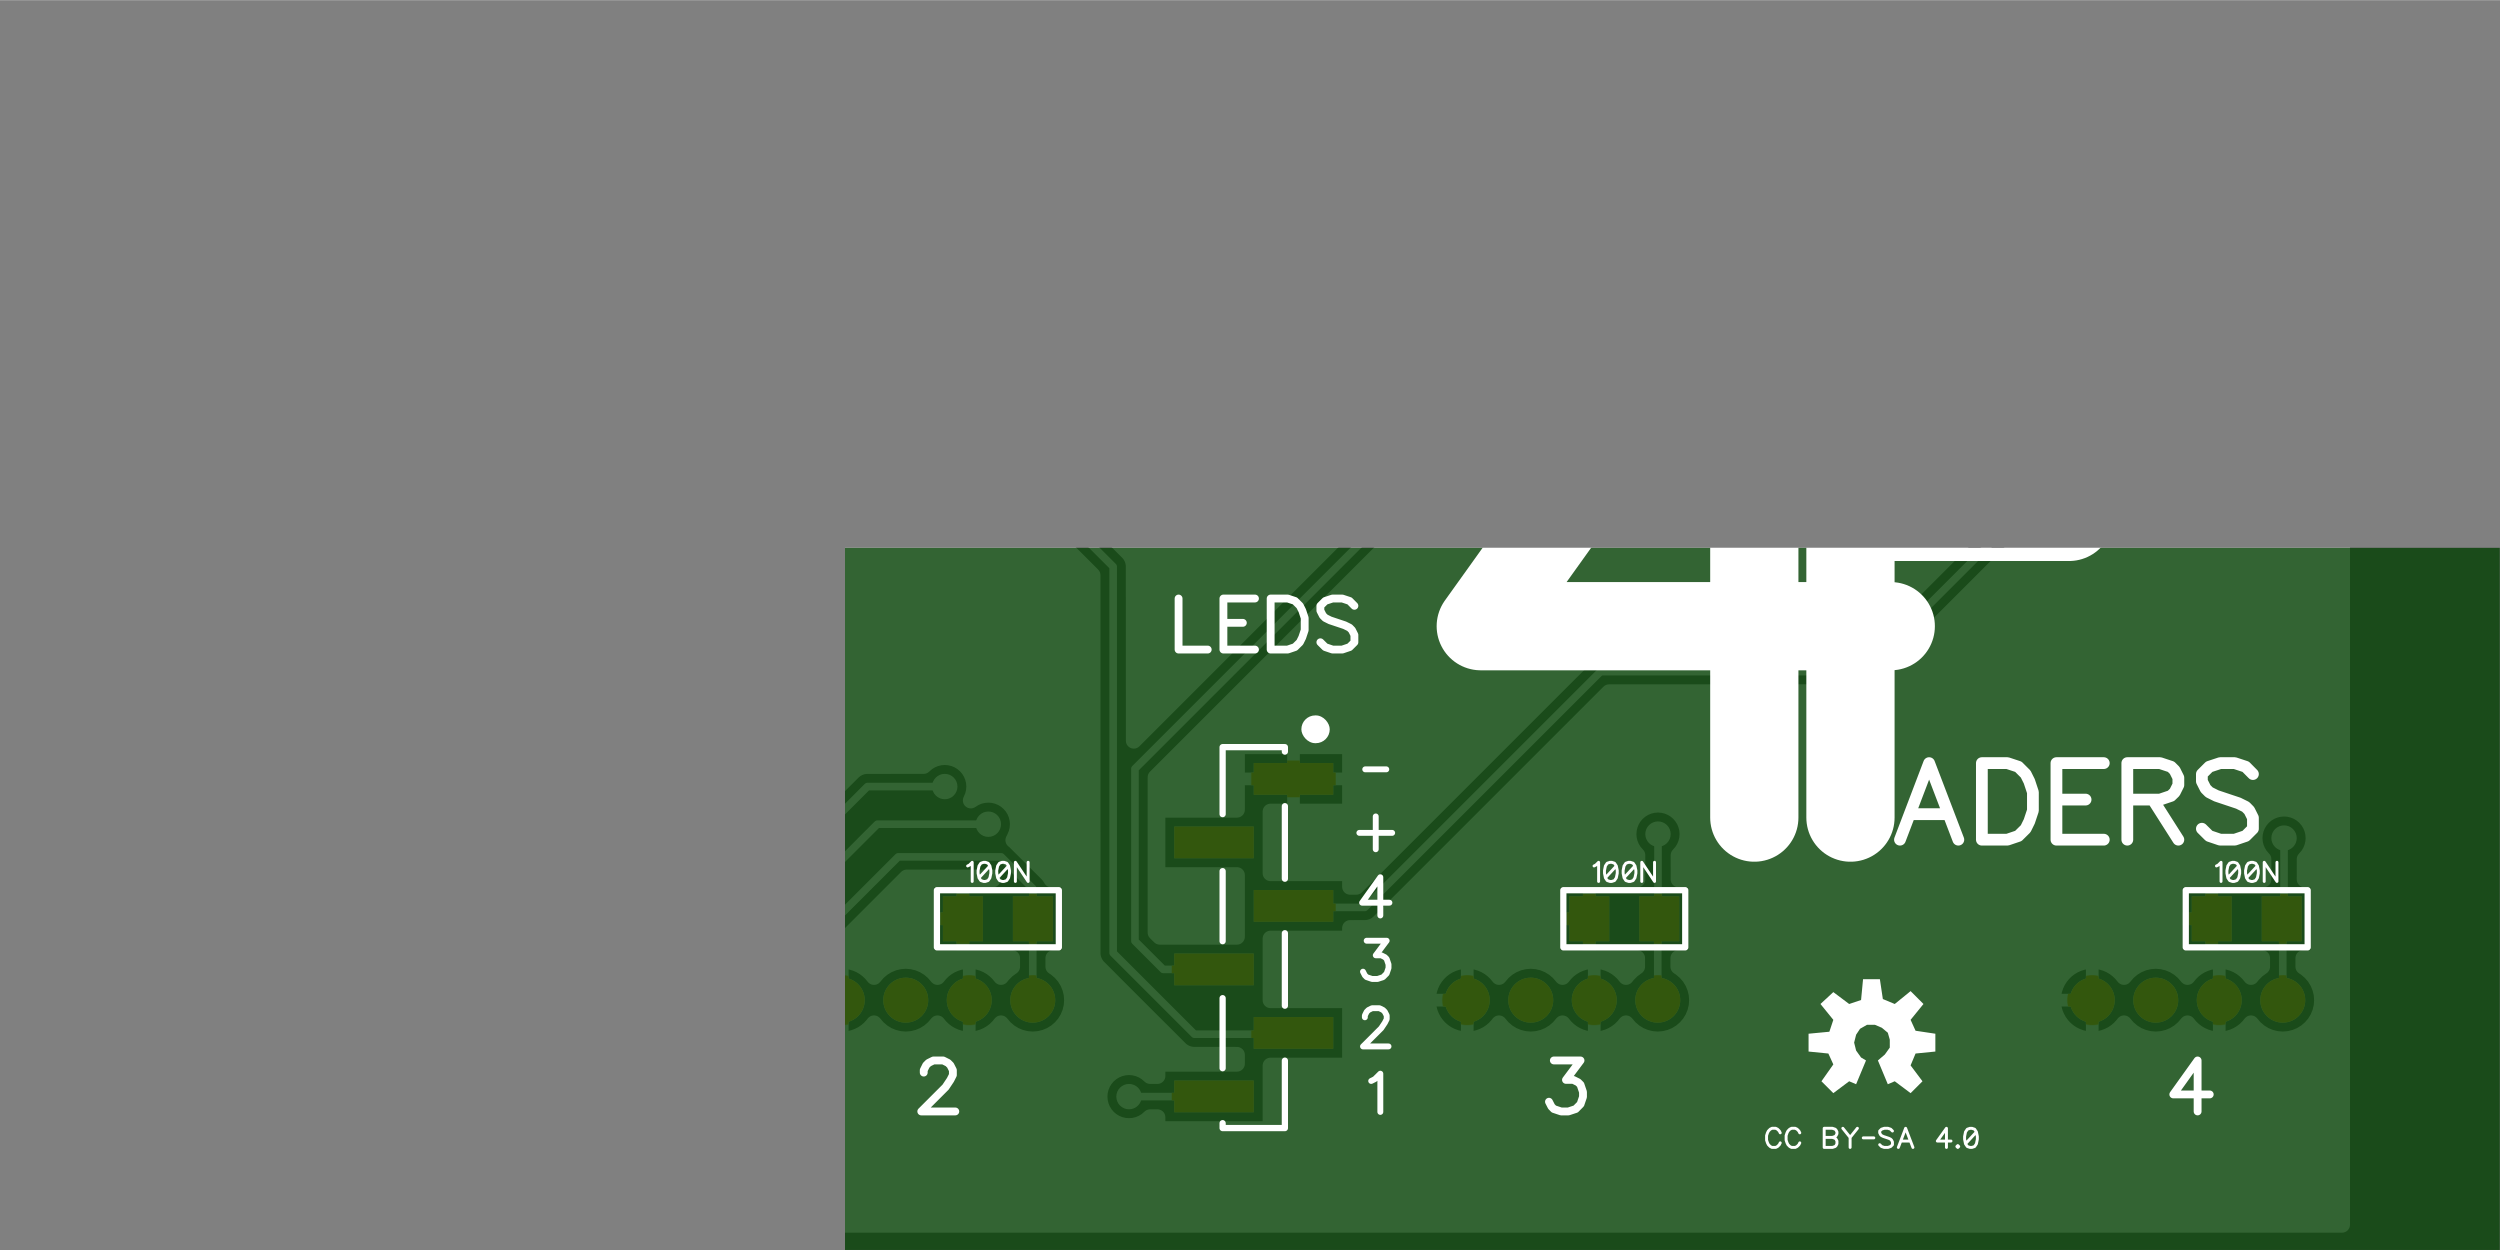 <svg version="1.1" xmlns="http://www.w3.org/2000/svg" xmlns:xlink="http://www.w3.org/1999/xlink" stroke-linecap="round" stroke-linejoin="round" stroke-width="0" fill-rule="evenodd" clip-rule="evenodd" id="wwV-II4vkmeSYwfdlHQF_bottom" viewBox="393.701 393.701 3937.008 1968.504" width="3.937in" height="1.969in" class="w-100 h-100"><rect x="393.701" y="393.701" width="3937.008" height="1968.504" fill="#808080" stroke="none"/><defs><style>.wwV-II4vkmeSYwfdlHQF_fr4 {color: #666666;}
.wwV-II4vkmeSYwfdlHQF_cu {color: #cccccc;}
.wwV-II4vkmeSYwfdlHQF_cf {color: #cc9933;}
.wwV-II4vkmeSYwfdlHQF_sm {color: #004200; opacity: 0.75;}
.wwV-II4vkmeSYwfdlHQF_ss {color: #ffffff;}
.wwV-II4vkmeSYwfdlHQF_sp {color: #999999;}
.wwV-II4vkmeSYwfdlHQF_out {color: #000000;}</style><rect x="-22.335" y="-21.869" width="44.67" height="43.737" rx="21.869" ry="21.869" id="YM8oGotyCKBMg9FnAgfb_pad-17"/><circle cx="0" cy="0" r="7.798" id="YM8oGotyCKBMg9FnAgfb_pad-19"/><circle cx="0" cy="0" r="16.381" id="YM8oGotyCKBMg9FnAgfb_pad-20"/><circle cx="0" cy="0" r="6.236" id="YM8oGotyCKBMg9FnAgfb_pad-21"/><circle cx="0" cy="0" r="6.247" id="YM8oGotyCKBMg9FnAgfb_pad-22"/><circle cx="0" cy="0" r="6.236" id="YM8oGotyCKBMg9FnAgfb_pad-23"/><circle cx="0" cy="0" r="6.247" id="YM8oGotyCKBMg9FnAgfb_pad-24"/><circle cx="0" cy="0" r="7.022" id="YM8oGotyCKBMg9FnAgfb_pad-25"/><rect x="-7.022" y="-7.792" width="14.044" height="15.584" rx="7.022" ry="7.022" id="YM8oGotyCKBMg9FnAgfb_pad-26"/><rect x="-16.381" y="-13.242" width="32.763" height="26.485" rx="13.242" ry="13.242" id="YM8oGotyCKBMg9FnAgfb_pad-27"/><rect x="-3.123" y="-3.914" width="6.247" height="7.829" rx="3.123" ry="3.123" id="YM8oGotyCKBMg9FnAgfb_pad-28"/><circle cx="0" cy="0" r="7.022" id="YM8oGotyCKBMg9FnAgfb_pad-29"/><rect x="-7.022" y="-7.829" width="14.044" height="15.657" rx="7.022" ry="7.022" id="YM8oGotyCKBMg9FnAgfb_pad-30"/><rect x="-7.022" y="-6.219" width="14.044" height="12.438" rx="6.219" ry="6.219" id="YM8oGotyCKBMg9FnAgfb_pad-31"/><rect x="-5.46" y="-6.219" width="10.921" height="12.438" rx="5.46" ry="5.46" id="YM8oGotyCKBMg9FnAgfb_pad-32"/><rect x="-66.535" y="-28.937" width="133.071" height="57.874" id="bR-DHm82On8-RYL5VWuq_pad-47"/><rect x="-35.433" y="-39.37" width="70.866" height="78.74" id="bR-DHm82On8-RYL5VWuq_pad-45"/><circle cx="0" cy="0" r="39.37" id="bR-DHm82On8-RYL5VWuq_pad-43"/><circle cx="0" cy="0" r="59.055" id="bR-DHm82On8-RYL5VWuq_pad-38"/><circle cx="0" cy="0" r="20" id="cZNswwq19LVCXtNCAn2J_pad-36"/><rect x="-62.599" y="-25" width="125.197" height="50" id="cZNswwq19LVCXtNCAn2J_pad-18"/><rect x="-31.496" y="-35.433" width="62.992" height="70.866" id="cZNswwq19LVCXtNCAn2J_pad-33"/><circle cx="0" cy="0" r="35.433" id="cZNswwq19LVCXtNCAn2J_pad-35"/><circle cx="0" cy="0" r="9.55" id="tXpkak0LK86hh7I5NXnc_pad-1"/><circle cx="0" cy="0" r="19.7" id="tXpkak0LK86hh7I5NXnc_pad-2"/><circle cx="0" cy="0" r="59.05" id="tXpkak0LK86hh7I5NXnc_pad-3"/><g id="wwV-II4vkmeSYwfdlHQF_bottom_silkscreen"><use xlink:href="#YM8oGotyCKBMg9FnAgfb_pad-17" x="3288.499" y="1213.958"/><path d="M 3434.854 680.238 3434.854 790.524 M 3434.854 585.94 3434.854 593.673 M 3434.854 585.94 3336.8 585.94 3336.8 692.131 M 3336.8 778.696 3336.8 892.816 M 3434.854 880.274 3434.854 990.559 M 3336.8 978.666 3336.8 1092.852 M 3434.854 1080.374 3434.854 1185.85 M 3336.8 1178.832 3336.8 1185.85 3434.854 1185.85" fill="none" stroke-width="9.843"/><use xlink:href="#YM8oGotyCKBMg9FnAgfb_pad-17" x="2258.976" y="1213.958"/><path d="M 2405.332 680.238 2405.332 790.524 M 2405.332 585.94 2405.332 593.673 M 2405.332 585.94 2307.277 585.94 2307.277 692.131 M 2307.277 778.696 2307.277 892.816 M 2405.332 880.274 2405.332 990.559 M 2307.277 978.666 2307.277 1092.852 M 2405.332 1080.374 2405.332 1185.85 M 2307.277 1178.832 2307.277 1185.85 2405.332 1185.85" fill="none" stroke-width="9.843"/><use xlink:href="#YM8oGotyCKBMg9FnAgfb_pad-19" x="3856.906" y="1578.518"/><path d="M 3827.267 1745.442 3683.5 1661.084 3827.267 1595.456 3827.267 1745.442"/><path d="M 3689.991 1581.628 3689.991 1522.365 3691.542 1514.537 3696.216 1503.635 3700.89 1495.807 3707.137 1488.051 3713.383 1483.369 3722.732 1478.686 3730.551 1477.15 3741.45 1475.54 3750.82 1477.15 3761.741 1481.832 3767.988 1488.051 3774.213 1495.807 3778.909 1505.172 3782.01 1513 3827.267 1464.639 3827.267 1581.628 3689.991 1581.628"/><path d="M 3689.991 1483.369 3689.991 1339.821 3728.978 1360.087 3733.653 1388.182 3825.694 1397.547 3825.694 1424.106 3733.653 1433.471 3728.978 1461.493 3689.991 1483.369"/><path d="M 3747.697 1325.773 3747.697 1305.507 3827.267 1285.24 3827.267 1344.503 3747.697 1325.773"/><path d="M 3800.751 1168.251 3763.292 1236.879 3727.428 1168.251 3716.507 1177.616 3710.26 1186.981 3704.013 1199.419 3700.89 1211.93 3700.89 1225.978 3704.013 1238.415 3708.709 1250.926 3716.507 1261.828 3727.428 1271.193 3738.349 1277.412 3750.82 1280.558 3763.292 1282.094 3777.336 1280.558 3789.83 1277.412 3802.301 1269.656 3811.65 1260.291 3819.469 1249.39 3824.143 1236.879 3827.267 1225.978 3827.267 1211.93 3824.143 1199.419 3817.896 1185.372 3800.751 1168.251"/><path d="M 3825.694 1166.715 3680.621 1102.696 3827.267 1013.802 3825.694 1166.715"/><use xlink:href="#YM8oGotyCKBMg9FnAgfb_pad-20" x="3704.8" y="1315.677"/><path d="M 3856.906 1662.767 3894.343 1662.767 3894.343 1650.256 3856.906 1650.256 3856.906 1662.767"/><use xlink:href="#YM8oGotyCKBMg9FnAgfb_pad-21" x="3855.344" y="1656.511"/><use xlink:href="#YM8oGotyCKBMg9FnAgfb_pad-22" x="3894.343" y="1656.511"/><path d="M 3856.906 1645.573 3894.343 1645.573 3894.343 1633.135 3856.906 1633.135 3856.906 1645.573"/><use xlink:href="#YM8oGotyCKBMg9FnAgfb_pad-23" x="3855.344" y="1639.354"/><use xlink:href="#YM8oGotyCKBMg9FnAgfb_pad-24" x="3894.343" y="1639.354"/><path d="M 3856.906 1605.04 3894.343 1605.04 3894.343 1592.529 3856.906 1592.529 3856.906 1605.04"/><use xlink:href="#YM8oGotyCKBMg9FnAgfb_pad-21" x="3855.344" y="1598.785"/><use xlink:href="#YM8oGotyCKBMg9FnAgfb_pad-22" x="3894.343" y="1598.785"/><path d="M 3858.457 1513 3895.894 1513 3895.894 1500.489 3858.457 1500.489 3858.457 1513"/><use xlink:href="#YM8oGotyCKBMg9FnAgfb_pad-21" x="3856.895" y="1506.745"/><use xlink:href="#YM8oGotyCKBMg9FnAgfb_pad-21" x="3895.905" y="1506.745"/><use xlink:href="#YM8oGotyCKBMg9FnAgfb_pad-25" x="3874.849" y="1541.863"/><use xlink:href="#YM8oGotyCKBMg9FnAgfb_pad-26" x="3891.995" y="1542.668"/><use xlink:href="#YM8oGotyCKBMg9FnAgfb_pad-19" x="3856.906" y="1132.364"/><path d="M 3849.109 1525.511 3861.58 1525.511 3861.58 1488.051 3849.109 1488.051 3849.109 1525.511"/><use xlink:href="#YM8oGotyCKBMg9FnAgfb_pad-21" x="3855.344" y="1523.938"/><use xlink:href="#YM8oGotyCKBMg9FnAgfb_pad-23" x="3855.344" y="1489.588"/><path d="M 3856.906 1475.54 3894.343 1475.54 3894.343 1463.102 3856.906 1463.102 3856.906 1475.54"/><use xlink:href="#YM8oGotyCKBMg9FnAgfb_pad-23" x="3855.344" y="1469.321"/><use xlink:href="#YM8oGotyCKBMg9FnAgfb_pad-24" x="3894.343" y="1469.321"/><path d="M 3856.906 1420.96 3875.625 1420.96 3875.625 1408.449 3856.906 1408.449 3856.906 1420.96"/><use xlink:href="#YM8oGotyCKBMg9FnAgfb_pad-21" x="3855.344" y="1414.704"/><path d="M 3849.109 1469.321 3881.871 1469.321 3881.871 1435.007 3849.109 1435.007 3849.109 1469.321"/><path d="M 3856.906 1380.427 3870.95 1380.427 3870.95 1367.916 3856.906 1367.916 3856.906 1380.427"/><use xlink:href="#YM8oGotyCKBMg9FnAgfb_pad-21" x="3855.344" y="1374.171"/><use xlink:href="#YM8oGotyCKBMg9FnAgfb_pad-27" x="3865.49" y="1437.348"/><path d="M 3858.457 1174.47 3895.894 1174.47 3895.894 1162.032 3858.457 1162.032 3858.457 1174.47"/><use xlink:href="#YM8oGotyCKBMg9FnAgfb_pad-23" x="3856.895" y="1168.251"/><use xlink:href="#YM8oGotyCKBMg9FnAgfb_pad-23" x="3895.905" y="1168.251"/><path d="M 3849.109 1186.981 3861.58 1186.981 3861.58 1149.521 3849.109 1149.521 3849.109 1186.981"/><use xlink:href="#YM8oGotyCKBMg9FnAgfb_pad-21" x="3855.344" y="1185.408"/><use xlink:href="#YM8oGotyCKBMg9FnAgfb_pad-21" x="3855.344" y="1151.094"/><path d="M 3856.906 1307.116 3894.343 1307.116 3894.343 1294.605 3856.906 1294.605 3856.906 1307.116"/><use xlink:href="#YM8oGotyCKBMg9FnAgfb_pad-21" x="3855.344" y="1300.861"/><use xlink:href="#YM8oGotyCKBMg9FnAgfb_pad-22" x="3894.343" y="1300.861"/><path d="M 3856.906 1324.237 3894.343 1324.237 3894.343 1311.726 3856.906 1311.726 3856.906 1324.237"/><use xlink:href="#YM8oGotyCKBMg9FnAgfb_pad-21" x="3855.344" y="1317.981"/><use xlink:href="#YM8oGotyCKBMg9FnAgfb_pad-22" x="3894.343" y="1317.981"/><path d="M 3856.906 1364.77 3894.343 1364.77 3894.343 1352.332 3856.906 1352.332 3856.906 1364.77"/><use xlink:href="#YM8oGotyCKBMg9FnAgfb_pad-23" x="3855.344" y="1358.551"/><use xlink:href="#YM8oGotyCKBMg9FnAgfb_pad-24" x="3894.343" y="1358.551"/><path d="M 3872.501 1417.814 3881.871 1417.814 3881.871 1408.449 3872.501 1408.449 3872.501 1417.814"/><use xlink:href="#YM8oGotyCKBMg9FnAgfb_pad-28" x="3880.299" y="1339.053"/><use xlink:href="#YM8oGotyCKBMg9FnAgfb_pad-29" x="3874.849" y="1095.672"/><use xlink:href="#YM8oGotyCKBMg9FnAgfb_pad-30" x="3891.995" y="1096.477"/><path d="M 3849.109 1130.791 3861.58 1130.791 3861.58 1093.331 3849.109 1093.331 3849.109 1130.791"/><use xlink:href="#YM8oGotyCKBMg9FnAgfb_pad-23" x="3855.344" y="1129.255"/><use xlink:href="#YM8oGotyCKBMg9FnAgfb_pad-21" x="3855.344" y="1094.904"/><path d="M 3867.827 1135.474 3878.748 1135.474 3878.748 1098.014 3867.827 1098.014 3867.827 1135.474"/><use xlink:href="#YM8oGotyCKBMg9FnAgfb_pad-31" x="3871.726" y="1133.937"/><path d="M 3888.096 1135.474 3899.017 1135.474 3899.017 1098.014 3888.096 1098.014 3888.096 1135.474"/><path d="M 3849.109 1639.354 3888.096 1595.675 3900.59 1597.212 3897.466 1603.504 3866.254 1639.354 3849.109 1639.354"/><path d="M 3856.906 1250.926 3894.343 1250.926 3894.343 1238.415 3856.906 1238.415 3856.906 1250.926"/><use xlink:href="#YM8oGotyCKBMg9FnAgfb_pad-21" x="3855.344" y="1244.671"/><use xlink:href="#YM8oGotyCKBMg9FnAgfb_pad-22" x="3894.343" y="1244.671"/><path d="M 3856.906 1210.394 3894.343 1210.394 3894.343 1197.883 3856.906 1197.883 3856.906 1210.394"/><use xlink:href="#YM8oGotyCKBMg9FnAgfb_pad-21" x="3855.344" y="1204.138"/><use xlink:href="#YM8oGotyCKBMg9FnAgfb_pad-22" x="3894.343" y="1204.138"/><path d="M 3849.109 1244.708 3888.096 1201.029 3900.59 1202.565 3897.466 1208.784 3866.254 1244.708 3849.109 1244.708"/><path d="M 3849.109 1576.945 3861.58 1576.945 3861.58 1539.559 3849.109 1539.559 3849.109 1576.945"/><use xlink:href="#YM8oGotyCKBMg9FnAgfb_pad-23" x="3855.344" y="1575.409"/><use xlink:href="#YM8oGotyCKBMg9FnAgfb_pad-23" x="3855.344" y="1541.095"/><path d="M 3867.827 1581.628 3878.748 1581.628 3878.748 1544.168 3867.827 1544.168 3867.827 1581.628"/><use xlink:href="#YM8oGotyCKBMg9FnAgfb_pad-31" x="3871.726" y="1580.092"/><use xlink:href="#YM8oGotyCKBMg9FnAgfb_pad-32" x="3893.557" y="1135.474"/><path d="M 3888.096 1581.628 3899.017 1581.628 3899.017 1544.168 3888.096 1544.168 3888.096 1581.628"/><use xlink:href="#YM8oGotyCKBMg9FnAgfb_pad-32" x="3893.557" y="1581.628"/><use xlink:href="#YM8oGotyCKBMg9FnAgfb_pad-23" x="3892.781" y="1545.778"/><use xlink:href="#YM8oGotyCKBMg9FnAgfb_pad-22" x="3894.343" y="1431.898"/><path d="M 3880.299 1456.81 3899.017 1436.544 3889.669 1427.179 3877.175 1439.69 3880.299 1456.81"/><path d="M 3900.59 1396.011 3900.59 1385.109 3892.77 1374.135 3881.871 1369.452 3869.378 1367.916 3867.827 1380.427 3880.299 1381.963 3900.59 1396.011"/><path d="M 3869.378 1420.96 3884.973 1420.96 3899.017 1410.058 3900.59 1392.865 3891.219 1378.817 3886.545 1386.646 3889.669 1392.865 3888.096 1402.23 3869.378 1420.96"/><path d="M 3849.109 1357.014 3866.254 1338.284 3850.659 1321.091 3860.03 1314.872 3880.299 1335.138 3880.299 1342.967 3866.254 1357.014 3849.109 1357.014"/><path d="M 3858.457 1586.31 3870.95 1586.31 3870.95 1573.873 3858.457 1573.873 3858.457 1586.31"/><path d="M 3877.175 1545.778 3891.219 1545.778 3891.219 1534.876 3877.175 1534.876 3877.175 1545.778"/><path d="M 3847.536 1300.824 3860.03 1300.824 3860.03 1263.438 3847.536 1263.438 3847.536 1300.824"/><use xlink:href="#YM8oGotyCKBMg9FnAgfb_pad-24" x="3853.783" y="1299.288"/><use xlink:href="#YM8oGotyCKBMg9FnAgfb_pad-24" x="3853.783" y="1264.974"/><path d="M 3867.827 1302.434 3880.299 1302.434 3880.299 1264.974 3867.827 1264.974 3867.827 1302.434"/><use xlink:href="#YM8oGotyCKBMg9FnAgfb_pad-21" x="3874.063" y="1300.861"/><use xlink:href="#YM8oGotyCKBMg9FnAgfb_pad-23" x="3874.063" y="1266.51"/><path d="M 3888.096 1300.824 3900.59 1300.824 3900.59 1263.438 3888.096 1263.438 3888.096 1300.824"/><use xlink:href="#YM8oGotyCKBMg9FnAgfb_pad-24" x="3894.343" y="1299.288"/><use xlink:href="#YM8oGotyCKBMg9FnAgfb_pad-24" x="3894.343" y="1264.974"/><use xlink:href="#YM8oGotyCKBMg9FnAgfb_pad-21" x="3892.781" y="1099.587"/><path d="M 3858.457 1140.156 3870.95 1140.156 3870.95 1127.718 3858.457 1127.718 3858.457 1140.156"/><path d="M 3877.175 1099.623 3891.219 1099.623 3891.219 1088.649 3877.175 1088.649 3877.175 1099.623"/><path d="M 1396.778 820.36 1370.26 820.36 1365.588 789.163 1346.858 781.359 1321.898 801.649 1301.63 781.359 1321.898 756.404 1314.09 739.235 1282.9 734.553 1282.9 706.477 1314.09 703.355 1321.898 684.644 1303.188 659.671 1321.898 640.96 1346.858 659.671 1357.78 655.007 1373.375 692.448 1362.453 701.795 1354.665 712.72 1354.665 725.206 1357.78 736.114 1367.145 743.918 1378.068 748.6 1390.548 748.6 1401.47 742.357 1407.7 732.992 1410.815 720.524 1407.7 708.038 1399.893 697.112 1392.105 692.448 1407.7 655.007 1418.623 659.671 1443.583 640.96 1462.293 659.671 1443.583 686.205 1451.39 703.355 1482.58 706.477 1482.58 734.553 1449.813 737.675 1443.583 756.404 1463.85 781.359 1443.583 800.088 1418.623 781.359 1399.893 787.602 1396.778 820.36"/><path d="M 877.819 1798.701 1069.819 1798.701 1069.819 1888.701 877.819 1888.701 877.819 1798.701 M 888.57 960.576 696.57 960.576 696.57 870.576 888.57 870.576 888.57 960.576 M 1877.819 1798.701 2069.819 1798.701 2069.819 1888.701 1877.819 1888.701 1877.819 1798.701 M 1868.777 960.576 1676.777 960.576 1676.777 870.576 1868.777 870.576 1868.777 960.576 M 2852.819 1798.701 3044.819 1798.701 3044.819 1888.701 2852.819 1888.701 2852.819 1798.701 M 2855.236 960.576 2663.236 960.576 2663.236 870.576 2855.236 870.576 2855.236 960.576 M 3827.819 1798.701 4019.819 1798.701 4019.819 1888.701 3827.819 1888.701 3827.819 1798.701 M 3838.57 960.576 3646.57 960.576 3646.57 870.576 3838.57 870.576 3838.57 960.576" fill="none" stroke-width="9.843"/><path d="M 992.097 1782.755 989.212 1784.215 984.901 1788.492 984.901 1758.382 M 975.637 1788.526 975.637 1758.382 M 955.541 1788.526 975.637 1768.43 M 968.474 1775.626 955.541 1758.382 M 840.207 998.74 837.322 1000.199 833.011 1004.477 833.011 974.366 M 815.125 1004.477 819.436 1003.051 822.321 998.74 823.747 991.577 823.747 987.266 822.321 980.103 819.436 975.792 815.125 974.366 812.273 974.366 807.962 975.792 805.11 980.103 803.651 987.266 803.651 991.577 805.11 998.74 807.962 1003.051 812.273 1004.477 815.125 1004.477 M 805.11 998.74 822.321 980.103 M 785.766 1004.477 790.077 1003.051 792.962 998.74 794.388 991.577 794.388 987.266 792.962 980.103 790.077 975.792 785.766 974.366 782.914 974.366 778.603 975.792 775.751 980.103 774.292 987.266 774.292 991.577 775.751 998.74 778.603 1003.051 782.914 1004.477 785.766 1004.477 M 775.751 998.74 792.962 980.103 M 744.932 1004.51 744.932 974.366 765.028 1004.51 765.028 974.366 M 1992.097 1782.755 1989.212 1784.215 1984.901 1788.492 1984.901 1758.382 M 1975.637 1788.526 1975.637 1758.382 M 1955.541 1788.526 1975.637 1768.43 M 1968.474 1775.626 1955.541 1758.382 M 1820.414 998.74 1817.529 1000.199 1813.218 1004.477 1813.218 974.366 M 1795.333 1004.477 1799.644 1003.051 1802.529 998.74 1803.955 991.577 1803.955 987.266 1802.529 980.103 1799.644 975.792 1795.333 974.366 1792.481 974.366 1788.17 975.792 1785.318 980.103 1783.859 987.266 1783.859 991.577 1785.318 998.74 1788.17 1003.051 1792.481 1004.477 1795.333 1004.477 M 1785.318 998.74 1802.529 980.103 M 1765.973 1004.477 1770.284 1003.051 1773.169 998.74 1774.595 991.577 1774.595 987.266 1773.169 980.103 1770.284 975.792 1765.973 974.366 1763.121 974.366 1758.81 975.792 1755.958 980.103 1754.499 987.266 1754.499 991.577 1755.958 998.74 1758.81 1003.051 1763.121 1004.477 1765.973 1004.477 M 1755.958 998.74 1773.169 980.103 M 1725.14 1004.51 1725.14 974.366 1745.236 1004.51 1745.236 974.366 M 2967.097 1782.755 2964.212 1784.215 2959.901 1788.492 2959.901 1758.382 M 2950.637 1788.526 2950.637 1758.382 M 2930.541 1788.526 2950.637 1768.43 M 2943.474 1775.626 2930.541 1758.382 M 2806.874 998.74 2803.989 1000.199 2799.677 1004.477 2799.677 974.366 M 2781.792 1004.477 2786.103 1003.051 2788.988 998.74 2790.414 991.577 2790.414 987.266 2788.988 980.103 2786.103 975.792 2781.792 974.366 2778.94 974.366 2774.629 975.792 2771.777 980.103 2770.318 987.266 2770.318 991.577 2771.777 998.74 2774.629 1003.051 2778.94 1004.477 2781.792 1004.477 M 2771.777 998.74 2788.988 980.103 M 2752.432 1004.477 2756.743 1003.051 2759.628 998.74 2761.054 991.577 2761.054 987.266 2759.628 980.103 2756.743 975.792 2752.432 974.366 2749.58 974.366 2745.269 975.792 2742.418 980.103 2740.958 987.266 2740.958 991.577 2742.418 998.74 2745.269 1003.051 2749.58 1004.477 2752.432 1004.477 M 2742.418 998.74 2759.628 980.103 M 2711.599 1004.51 2711.599 974.366 2731.695 1004.51 2731.695 974.366 M 3942.097 1782.755 3939.212 1784.215 3934.901 1788.492 3934.901 1758.382 M 3925.637 1788.526 3925.637 1758.382 M 3905.541 1788.526 3925.637 1768.43 M 3918.474 1775.626 3905.541 1758.382 M 3790.207 998.74 3787.322 1000.199 3783.011 1004.477 3783.011 974.366 M 3765.125 1004.477 3769.436 1003.051 3772.321 998.74 3773.747 991.577 3773.747 987.266 3772.321 980.103 3769.436 975.792 3765.125 974.366 3762.273 974.366 3757.962 975.792 3755.11 980.103 3753.651 987.266 3753.651 991.577 3755.11 998.74 3757.962 1003.051 3762.273 1004.477 3765.125 1004.477 M 3755.11 998.74 3772.321 980.103 M 3735.766 1004.477 3740.077 1003.051 3742.962 998.74 3744.388 991.577 3744.388 987.266 3742.962 980.103 3740.077 975.792 3735.766 974.366 3732.914 974.366 3728.603 975.792 3725.751 980.103 3724.292 987.266 3724.292 991.577 3725.751 998.74 3728.603 1003.051 3732.914 1004.477 3735.766 1004.477 M 3725.751 998.74 3742.962 980.103 M 3694.932 1004.51 3694.932 974.366 3715.028 1004.51 3715.028 974.366" fill="none" stroke-width="4.632"/><path d="M 1568.023 1074.885 1568.023 1978.211 1998.794 1376.325 1353.135 1376.325 M 856.495 1979.207 1416.596 1979.207 1416.596 1074.887 M 1416.596 1548.436 1072.378 1548.436" fill="none" stroke-width="138.953"/><path d="M 1246.707 1040.123 1292.736 1160.699 1338.632 1040.123 M 1321.388 1080.315 1263.952 1080.315 M 1209.653 1160.699 1209.653 1040.123 1169.461 1040.123 1152.217 1045.96 1140.677 1057.367 1134.973 1068.908 1129.269 1086.019 1129.269 1114.804 1134.973 1132.048 1140.677 1143.455 1152.217 1154.996 1169.461 1160.699 1209.653 1160.699 M 1017.668 1160.699 1092.215 1160.699 1092.215 1040.123 1017.668 1040.123 M 1092.215 1103.263 1046.319 1103.263 M 980.613 1103.263 929.014 1103.263 911.77 1109.1 905.933 1114.804 900.229 1126.211 900.229 1137.751 905.933 1149.159 911.77 1154.996 929.014 1160.699 980.613 1160.699 980.613 1040.123 M 940.421 1103.263 900.229 1040.123 M 782.791 1143.455 794.199 1154.996 811.443 1160.699 834.391 1160.699 851.635 1154.996 863.175 1143.455 863.175 1132.048 857.339 1120.507 851.635 1114.804 840.227 1109.1 805.739 1097.559 794.199 1091.856 788.495 1086.019 782.791 1074.612 782.791 1057.367 794.199 1045.96 811.443 1040.123 834.391 1040.123 851.635 1045.96 863.175 1057.367" fill="none" stroke-width="18.527"/><path d="M 3976.984 1691.715 3978.886 1689.813 3976.984 1687.868 3975.039 1689.813 3976.984 1691.715 M 3990.382 1689.813 4017.176 1689.813 M 3990.382 1675.517 4017.176 1675.517 M 3998.031 1675.517 3992.283 1669.769 3990.382 1665.922 3990.382 1660.218 3992.283 1656.371 3998.031 1654.47 4017.176 1654.47 M 3996.13 1621.072 3992.283 1622.973 3990.382 1628.721 3990.382 1634.469 3992.283 1640.217 3996.13 1642.119 3999.932 1640.217 4001.878 1636.371 4003.779 1626.82 4005.68 1622.973 4009.527 1621.072 4011.428 1621.072 4015.231 1622.973 4017.176 1628.721 4017.176 1634.469 4015.231 1640.217 4011.428 1642.119 M 3976.984 1602.972 4009.527 1602.972 4015.231 1601.071 4017.176 1597.224 4017.176 1593.422 M 3990.382 1608.72 3990.382 1595.323 M 3990.382 1581.07 4017.176 1581.07 M 4001.878 1581.07 3996.13 1579.125 3992.283 1575.322 3990.382 1571.476 3990.382 1565.728 M 3990.382 1553.376 4009.527 1553.376 4015.231 1551.475 4017.176 1547.628 4017.176 1541.88 4015.231 1538.078 4009.527 1532.33 M 3990.382 1532.33 4017.176 1532.33 M 3990.382 1519.978 4017.176 1519.978 M 3998.031 1519.978 3992.283 1514.23 3990.382 1510.383 3990.382 1504.68 3992.283 1500.833 3998.031 1498.932 4017.176 1498.932 M 3998.031 1498.932 3992.283 1493.184 3990.382 1489.337 3990.382 1483.633 3992.283 1479.786 3998.031 1477.841 4017.176 1477.841 M 4001.878 1465.489 4001.878 1442.541 3998.031 1442.541 3994.184 1444.443 3992.283 1446.344 3990.382 1450.191 3990.382 1455.939 3992.283 1459.741 3996.13 1463.588 4001.878 1465.489 4005.68 1465.489 4011.428 1463.588 4015.231 1459.741 4017.176 1455.939 4017.176 1450.191 4015.231 1446.344 4011.428 1442.541 M 3990.382 1430.19 4017.176 1430.19 M 3998.031 1430.19 3992.283 1424.442 3990.382 1420.595 3990.382 1414.891 3992.283 1411.045 3998.031 1409.143 4017.176 1409.143 M 3976.984 1391.044 4009.527 1391.044 4015.231 1389.143 4017.176 1385.296 4017.176 1381.493 M 3990.382 1396.792 3990.382 1383.395 M 3996.13 1348.095 3992.283 1349.997 3990.382 1355.745 3990.382 1361.493 3992.283 1367.241 3996.13 1369.142 3999.932 1367.241 4001.878 1363.394 4003.779 1353.843 4005.68 1349.997 4009.527 1348.095 4011.428 1348.095 4015.231 1349.997 4017.176 1355.745 4017.176 1361.493 4015.231 1367.241 4011.428 1369.142 M 4013.33 1333.843 4015.275 1335.744 4017.176 1333.843 4015.275 1331.897 4013.33 1333.843 M 3990.382 1296.598 4017.176 1296.598 M 3996.13 1296.598 3992.283 1300.4 3990.382 1304.247 3990.382 1309.951 3992.283 1313.798 3996.13 1317.6 4001.878 1319.546 4005.68 1319.546 4011.428 1317.6 4015.231 1313.798 4017.176 1309.951 4017.176 1304.247 4015.231 1300.4 4011.428 1296.598 M 3990.382 1284.247 4017.176 1284.247 M 4001.878 1284.247 3996.13 1282.301 3992.283 1278.498 3990.382 1274.652 3990.382 1268.904 M 3976.984 1250.804 4009.527 1250.804 4015.231 1248.903 4017.176 1245.056 4017.176 1241.254 M 3990.382 1256.552 3990.382 1243.155 M 3976.984 1228.902 3978.886 1227.001 3976.984 1225.056 3975.039 1227.001 3976.984 1228.902 M 3990.382 1227.001 4017.176 1227.001 M 3996.13 1189.712 3992.283 1193.559 3990.382 1197.406 3990.382 1203.109 3992.283 1206.956 3996.13 1210.759 4001.878 1212.704 4005.68 1212.704 4011.428 1210.759 4015.231 1206.956 4017.176 1203.109 4017.176 1197.406 4015.231 1193.559 4011.428 1189.712 M 3990.382 1154.413 4017.176 1154.413 M 3996.13 1154.413 3992.283 1158.215 3990.382 1162.062 3990.382 1167.766 3992.283 1171.613 3996.13 1175.415 4001.878 1177.361 4005.68 1177.361 4011.428 1175.415 4015.231 1171.613 4017.176 1167.766 4017.176 1162.062 4015.231 1158.215 4011.428 1154.413 M 4013.33 1140.16 4015.275 1142.061 4017.176 1140.16 4015.275 1138.215 4013.33 1140.16 M 3996.13 1102.871 3992.283 1106.718 3990.382 1110.565 3990.382 1116.268 3992.283 1120.115 3996.13 1123.918 4001.878 1125.863 4005.68 1125.863 4011.428 1123.918 4015.231 1120.115 4017.176 1116.268 4017.176 1110.565 4015.231 1106.718 4011.428 1102.871 M 3996.13 1067.528 3992.283 1071.374 3990.382 1075.221 3990.382 1080.925 3992.283 1084.772 3996.13 1088.574 4001.878 1090.52 4005.68 1090.52 4011.428 1088.574 4015.231 1084.772 4017.176 1080.925 4017.176 1075.221 4015.231 1071.374 4011.428 1067.528" fill="none" stroke-width="6.176"/><path d="M 3461.781 1419.902 3511.568 1419.902 3511.568 1339.518 M 3511.568 1381.611 3480.971 1381.611 M 3375.796 1339.518 3406.481 1419.902 3437.079 1339.518 M 3425.583 1366.312 3387.292 1366.312 M 3351.093 1419.902 3351.093 1339.518 3324.298 1339.518 3312.802 1343.408 3305.109 1351.014 3301.306 1358.707 3297.504 1370.115 3297.504 1389.304 3301.306 1400.8 3305.109 1408.405 3312.802 1416.099 3324.298 1419.902 3351.093 1419.902 M 3223.102 1419.902 3272.801 1419.902 3272.801 1339.518 3223.102 1339.518 M 3272.801 1381.611 3242.204 1381.611 M 3198.4 1381.611 3164 1381.611 3152.504 1385.502 3148.613 1389.304 3144.81 1396.909 3144.81 1404.603 3148.613 1412.208 3152.504 1416.099 3164 1419.902 3198.4 1419.902 3198.4 1339.518 M 3171.605 1381.611 3144.81 1339.518 M 3066.518 1408.405 3074.123 1416.099 3085.619 1419.902 3100.918 1419.902 3112.414 1416.099 3120.108 1408.405 3120.108 1400.8 3116.217 1393.107 3112.414 1389.304 3104.809 1385.502 3081.817 1377.808 3074.123 1374.006 3070.321 1370.115 3066.518 1362.51 3066.518 1351.014 3074.123 1343.408 3085.619 1339.518 3100.918 1339.518 3112.414 1343.408 3120.108 1351.014 M 2474.672 1419.902 2474.672 1339.518 2428.777 1339.518 M 2354.375 1419.902 2404.074 1419.902 2404.074 1339.518 2354.375 1339.518 M 2404.074 1381.611 2373.477 1381.611 M 2329.673 1419.902 2329.673 1339.518 2302.878 1339.518 2291.382 1343.408 2283.688 1351.014 2279.886 1358.707 2276.083 1370.115 2276.083 1389.304 2279.886 1400.8 2283.688 1408.405 2291.382 1416.099 2302.878 1419.902 2329.673 1419.902 M 2197.791 1408.405 2205.396 1416.099 2216.892 1419.902 2232.191 1419.902 2243.687 1416.099 2251.381 1408.405 2251.381 1400.8 2247.49 1393.107 2243.687 1389.304 2236.082 1385.502 2213.09 1377.808 2205.396 1374.006 2201.594 1370.115 2197.791 1362.51 2197.791 1351.014 2205.396 1343.408 2216.892 1339.518 2232.191 1339.518 2243.687 1343.408 2251.381 1351.014" fill="none" stroke-width="12.351"/><path d="M 1330.066 1677.246 1318.57 1650.451 1307.118 1677.246 M 1294.767 1682.95 1290.92 1684.895 1285.172 1690.599 1285.172 1650.451 M 1270.92 1654.298 1272.821 1652.352 1270.92 1650.451 1268.974 1652.352 1270.92 1654.298 M 1245.127 1690.599 1250.875 1688.698 1254.721 1682.95 1256.623 1673.399 1256.623 1667.651 1254.721 1658.1 1250.875 1652.352 1245.127 1650.451 1241.324 1650.451 1235.576 1652.352 1231.773 1658.1 1229.828 1667.651 1229.828 1673.399 1231.773 1682.95 1235.576 1688.698 1241.324 1690.599 1245.127 1690.599 M 1231.773 1682.95 1254.721 1658.1" fill="none" stroke-width="6.176"/><path d="M 1527.19 578.461 1528.616 581.313 1531.501 584.198 1534.353 585.624 1540.09 585.624 1542.975 584.198 1545.827 581.313 1547.286 578.461 1548.712 574.15 1548.712 566.954 1547.286 562.676 1545.827 559.791 1542.975 556.939 1540.09 555.48 1534.353 555.48 1531.501 556.939 1528.616 559.791 1527.19 562.676 M 1496.404 578.461 1497.83 581.313 1500.715 584.198 1503.567 585.624 1509.304 585.624 1512.189 584.198 1515.041 581.313 1516.5 578.461 1517.926 574.15 1517.926 566.954 1516.5 562.676 1515.041 559.791 1512.189 556.939 1509.304 555.48 1503.567 555.48 1500.715 556.939 1497.83 559.791 1496.404 562.676 M 1457.98 585.624 1457.98 555.48 1445.047 555.48 1440.736 556.939 1439.31 558.365 1437.884 561.217 1437.884 565.528 1439.31 568.413 1440.736 569.839 1445.047 571.265 1440.736 572.724 1439.31 574.15 1437.884 577.002 1437.884 579.887 1439.31 582.739 1440.736 584.198 1445.047 585.624 1457.98 585.624 M 1457.98 571.265 1445.047 571.265 M 1428.621 585.624 1417.147 571.265 1417.147 555.48 M 1405.673 585.624 1417.147 571.265 M 1396.409 570.535 1379.828 570.535 M 1350.469 581.313 1353.321 584.198 1357.632 585.624 1363.369 585.624 1367.68 584.198 1370.565 581.313 1370.565 578.461 1369.106 575.576 1367.68 574.15 1364.828 572.724 1356.206 569.839 1353.321 568.413 1351.895 566.954 1350.469 564.102 1350.469 559.791 1353.321 556.939 1357.632 555.48 1363.369 555.48 1367.68 556.939 1370.565 559.791 M 1318.224 555.48 1329.731 585.624 1341.205 555.48 M 1336.894 565.528 1322.535 565.528 M 1265.441 555.48 1265.441 585.591 1279.8 565.528 1258.278 565.528 M 1247.589 558.365 1249.015 556.906 1247.589 555.48 1246.13 556.906 1247.589 558.365 M 1228.244 585.591 1232.555 584.165 1235.44 579.854 1236.866 572.691 1236.866 568.38 1235.44 561.217 1232.555 556.906 1228.244 555.48 1225.392 555.48 1221.081 556.906 1218.229 561.217 1216.77 568.38 1216.77 572.691 1218.229 579.854 1221.081 584.165 1225.392 585.591 1228.244 585.591 M 1218.229 579.854 1235.44 561.217" fill="none" stroke-width="4.632"/><path d="M 2181.336 760.417 2181.336 763.269 2178.484 769.04 2175.632 771.891 2169.862 774.743 2158.388 774.743 2152.684 771.891 2149.832 769.04 2146.914 763.269 2146.914 757.566 2149.832 751.795 2155.536 743.24 2184.254 714.522 2144.062 714.522 M 2180.74 1150.883 2147.578 1150.883 M 2164.192 1076.719 2164.192 1025.053 M 2189.992 1050.853 2138.326 1050.853 M 2156.963 920.774 2156.963 980.995 2185.681 940.87 2142.637 940.87 M 2178.484 880.998 2146.98 880.998 2164.158 858.05 2155.536 858.05 2149.832 855.198 2146.98 852.346 2144.062 843.724 2144.062 838.02 2146.98 829.398 2152.684 823.628 2161.306 820.776 2169.928 820.776 2178.484 823.628 2181.336 826.546 2184.254 832.25 M 2171.355 660.141 2165.585 663.059 2156.962 671.615 2156.962 611.393" fill="none" stroke-width="9.264"/><path d="M 3855.827 677.139 3848.134 681.03 3836.638 692.438 3836.638 612.142 M 2876 673.337 2876 677.139 2872.198 684.833 2868.395 688.635 2860.701 692.438 2845.403 692.438 2837.798 688.635 2833.995 684.833 2830.104 677.139 2830.104 669.534 2833.995 661.841 2841.6 650.433 2879.891 612.142 2826.302 612.142 M 1883.701 692.438 1841.697 692.438 1864.6 661.841 1853.104 661.841 1845.499 658.038 1841.697 654.235 1837.806 642.739 1837.806 635.134 1841.697 623.638 1849.302 615.945 1860.798 612.142 1872.294 612.142 1883.701 615.945 1887.504 619.836 1891.395 627.441 M 869.899 612.142 869.899 692.438 908.19 638.937 850.798 638.937" fill="none" stroke-width="12.351"/><path d="M 3201.576 751.058 3201.576 753.91 3198.724 759.68 3195.872 762.532 3190.102 765.384 3178.628 765.384 3172.924 762.532 3170.073 759.68 3167.154 753.91 3167.154 748.206 3170.073 742.436 3175.776 733.88 3204.494 705.162 3164.302 705.162 M 3200.979 1141.524 3167.817 1141.524 M 3184.431 1067.359 3184.431 1015.693 M 3210.231 1041.493 3158.565 1041.493 M 3177.202 911.414 3177.202 971.636 3205.92 931.51 3162.876 931.51 M 3198.724 871.638 3167.221 871.638 3184.398 848.69 3175.776 848.69 3170.073 845.839 3167.221 842.987 3164.302 834.365 3164.302 828.661 3167.221 820.039 3172.924 814.269 3181.546 811.417 3190.169 811.417 3198.724 814.269 3201.576 817.187 3204.494 822.891 M 3191.594 650.781 3185.823 653.699 3177.201 662.255 3177.201 602.033" fill="none" stroke-width="9.264"/></g><g id="wwV-II4vkmeSYwfdlHQF_bottom_soldermask"><use xlink:href="#bR-DHm82On8-RYL5VWuq_pad-47" x="3448.425" y="635.827"/><use xlink:href="#bR-DHm82On8-RYL5VWuq_pad-47" x="3323.228" y="735.827"/><use xlink:href="#bR-DHm82On8-RYL5VWuq_pad-47" x="3448.425" y="835.827"/><use xlink:href="#bR-DHm82On8-RYL5VWuq_pad-47" x="3323.228" y="935.827"/><use xlink:href="#bR-DHm82On8-RYL5VWuq_pad-47" x="3448.425" y="1035.827"/><use xlink:href="#bR-DHm82On8-RYL5VWuq_pad-47" x="3323.228" y="1135.827"/><use xlink:href="#bR-DHm82On8-RYL5VWuq_pad-47" x="2418.903" y="635.827"/><use xlink:href="#bR-DHm82On8-RYL5VWuq_pad-47" x="2293.706" y="735.827"/><use xlink:href="#bR-DHm82On8-RYL5VWuq_pad-47" x="2418.903" y="835.827"/><use xlink:href="#bR-DHm82On8-RYL5VWuq_pad-47" x="2293.706" y="935.827"/><use xlink:href="#bR-DHm82On8-RYL5VWuq_pad-47" x="2418.903" y="1035.827"/><use xlink:href="#bR-DHm82On8-RYL5VWuq_pad-47" x="2293.706" y="1135.827"/><use xlink:href="#bR-DHm82On8-RYL5VWuq_pad-45" x="918.701" y="1843.701"/><use xlink:href="#bR-DHm82On8-RYL5VWuq_pad-45" x="1028.937" y="1843.701"/><use xlink:href="#bR-DHm82On8-RYL5VWuq_pad-43" x="935.827" y="787.402"/><use xlink:href="#bR-DHm82On8-RYL5VWuq_pad-43" x="735.827" y="787.402"/><use xlink:href="#bR-DHm82On8-RYL5VWuq_pad-43" x="835.827" y="787.402"/><use xlink:href="#bR-DHm82On8-RYL5VWuq_pad-43" x="1035.827" y="787.402"/><use xlink:href="#bR-DHm82On8-RYL5VWuq_pad-43" x="835.827" y="1968.503"/><use xlink:href="#bR-DHm82On8-RYL5VWuq_pad-43" x="1035.827" y="1968.504"/><use xlink:href="#bR-DHm82On8-RYL5VWuq_pad-45" x="847.688" y="915.576"/><use xlink:href="#bR-DHm82On8-RYL5VWuq_pad-45" x="737.451" y="915.576"/><use xlink:href="#bR-DHm82On8-RYL5VWuq_pad-45" x="1918.701" y="1843.701"/><use xlink:href="#bR-DHm82On8-RYL5VWuq_pad-45" x="2028.937" y="1843.701"/><use xlink:href="#bR-DHm82On8-RYL5VWuq_pad-43" x="1920.079" y="787.402"/><use xlink:href="#bR-DHm82On8-RYL5VWuq_pad-43" x="1720.079" y="787.402"/><use xlink:href="#bR-DHm82On8-RYL5VWuq_pad-43" x="1820.079" y="787.402"/><use xlink:href="#bR-DHm82On8-RYL5VWuq_pad-43" x="2020.079" y="787.402"/><use xlink:href="#bR-DHm82On8-RYL5VWuq_pad-43" x="1820.079" y="1968.503"/><use xlink:href="#bR-DHm82On8-RYL5VWuq_pad-43" x="2020.079" y="1968.504"/><use xlink:href="#bR-DHm82On8-RYL5VWuq_pad-45" x="1827.895" y="915.576"/><use xlink:href="#bR-DHm82On8-RYL5VWuq_pad-45" x="1717.659" y="915.576"/><use xlink:href="#bR-DHm82On8-RYL5VWuq_pad-45" x="2893.701" y="1843.701"/><use xlink:href="#bR-DHm82On8-RYL5VWuq_pad-45" x="3003.937" y="1843.701"/><use xlink:href="#bR-DHm82On8-RYL5VWuq_pad-43" x="2904.331" y="787.402"/><use xlink:href="#bR-DHm82On8-RYL5VWuq_pad-43" x="2704.331" y="787.402"/><use xlink:href="#bR-DHm82On8-RYL5VWuq_pad-43" x="2804.331" y="787.402"/><use xlink:href="#bR-DHm82On8-RYL5VWuq_pad-43" x="3004.331" y="787.402"/><use xlink:href="#bR-DHm82On8-RYL5VWuq_pad-43" x="2804.331" y="1968.503"/><use xlink:href="#bR-DHm82On8-RYL5VWuq_pad-43" x="3004.331" y="1968.504"/><use xlink:href="#bR-DHm82On8-RYL5VWuq_pad-45" x="2814.354" y="915.576"/><use xlink:href="#bR-DHm82On8-RYL5VWuq_pad-45" x="2704.118" y="915.576"/><use xlink:href="#bR-DHm82On8-RYL5VWuq_pad-45" x="3868.701" y="1843.701"/><use xlink:href="#bR-DHm82On8-RYL5VWuq_pad-45" x="3978.937" y="1843.701"/><use xlink:href="#bR-DHm82On8-RYL5VWuq_pad-43" x="3888.583" y="787.402"/><use xlink:href="#bR-DHm82On8-RYL5VWuq_pad-43" x="3688.583" y="787.402"/><use xlink:href="#bR-DHm82On8-RYL5VWuq_pad-43" x="3788.583" y="787.402"/><use xlink:href="#bR-DHm82On8-RYL5VWuq_pad-43" x="3988.583" y="787.402"/><use xlink:href="#bR-DHm82On8-RYL5VWuq_pad-43" x="3788.583" y="1968.503"/><use xlink:href="#bR-DHm82On8-RYL5VWuq_pad-43" x="3988.583" y="1968.504"/><use xlink:href="#bR-DHm82On8-RYL5VWuq_pad-45" x="3797.688" y="915.576"/><use xlink:href="#bR-DHm82On8-RYL5VWuq_pad-45" x="3687.451" y="915.576"/><use xlink:href="#bR-DHm82On8-RYL5VWuq_pad-38" x="511.811" y="511.811"/><use xlink:href="#bR-DHm82On8-RYL5VWuq_pad-38" x="511.811" y="2244.094"/><use xlink:href="#bR-DHm82On8-RYL5VWuq_pad-38" x="4212.598" y="511.811"/><use xlink:href="#bR-DHm82On8-RYL5VWuq_pad-38" x="4212.598" y="2244.094"/></g><g id="wwV-II4vkmeSYwfdlHQF_bottom_copper"><path d="M 918.701 1843.701 918.701 1784.381 1398.341 1304.74 1810.181 1304.74 2181.461 933.461 2291.34 933.461 2293.706 935.827 M 2418.903 835.827 2498.786 835.827 2543.381 880.421 2543.381 1151.861 1916.261 1778.98 1916.261 1841.261 1918.701 1843.701 M 2893.701 1843.701 2893.701 1786.101 2577.701 1470.101 2577.701 861.701 2449.781 733.781 2295.752 733.781 2293.706 735.827 M 3868.701 1843.701 3868.701 1265.062 3594.82 991.181 M 2552.74 635.501 2418.577 635.501 2418.903 635.827 M 3323.228 935.827 3152.535 935.827 2964.581 1123.781 2842.9 1123.781 M 733.781 1042.661 733.781 911.906 737.451 915.576 M 735.827 787.402 735.827 913.951 737.451 915.576 M 3448.425 835.827 3177.655 835.827 2948.98 1064.501 2774.261 1064.501 M 1719.701 1048.9 1719.701 917.618 1717.659 915.576 M 1720.079 787.402 1720.079 913.156 1717.659 915.576 M 2704.118 915.576 2704.118 963.159 2753.98 1013.021 2916.22 1013.021 3192.341 736.9 3322.155 736.9 3323.228 735.827 M 2704.331 787.402 2704.331 915.364 2704.118 915.576 M 3687.451 915.576 3645.576 915.576 3594.82 864.82 3594.82 705.699 3519.941 630.82 3453.432 630.82 3448.425 635.827 M 3688.583 787.402 3688.583 914.445 3687.451 915.576" fill="none" stroke-width="12"/><path d="M 3448.425 1035.827 3448.425 1961.375 3441.298 1968.503 3247.059 2162.741 2804.331 2162.741 1820.079 2162.741 1030.066 2162.741 835.827 1968.503 M 1820.079 1968.503 1820.079 2162.741 M 2804.331 1968.503 2804.331 2162.741 M 3788.583 1968.503 3441.298 1968.503" fill="none" stroke-width="22"/><path d="M 1035.827 1968.504 1035.827 1850.591 1028.937 1843.701 M 2020.079 1968.504 2020.079 1852.559 2028.937 1843.701 M 3004.331 1968.504 3004.331 1844.094 3003.937 1843.701 M 3988.583 1968.504 3988.583 1853.346 3978.937 1843.701" fill="none" stroke-width="12"/><use xlink:href="#cZNswwq19LVCXtNCAn2J_pad-36" x="3594.82" y="991.181"/><use xlink:href="#cZNswwq19LVCXtNCAn2J_pad-36" x="2552.74" y="635.501"/><use xlink:href="#cZNswwq19LVCXtNCAn2J_pad-36" x="2842.9" y="1123.781"/><use xlink:href="#cZNswwq19LVCXtNCAn2J_pad-36" x="733.781" y="1042.661"/><use xlink:href="#cZNswwq19LVCXtNCAn2J_pad-36" x="2774.261" y="1064.501"/><use xlink:href="#cZNswwq19LVCXtNCAn2J_pad-36" x="1719.701" y="1048.9"/><path d="M 644.939 2297.277 4079.474 2297.277 M 644.939 2272.408 4079.474 2272.408 M 644.939 2247.539 4079.474 2247.539 M 644.939 2222.671 4079.474 2222.671 M 644.939 2197.802 1014.283 2197.802 M 3262.834 2197.802 4079.474 2197.802 M 644.939 2172.933 984.75 2172.933 M 3292.403 2172.933 4079.474 2172.933 M 644.939 2148.064 959.883 2148.064 M 3317.27 2148.064 4079.474 2148.064 M 644.939 2123.196 935.015 2123.196 M 1046.053 2123.196 1780.087 2123.196 M 1860.085 2123.196 2764.355 2123.196 M 2844.317 2123.196 3231.1 2123.196 M 3342.138 2123.196 4079.474 2123.196 M 644.939 2098.327 910.111 2098.327 M 1021.185 2098.327 1780.087 2098.327 M 1860.085 2098.327 2764.355 2098.327 M 2844.317 2098.327 3255.968 2098.327 M 3367.006 2098.327 4079.474 2098.327 M 644.939 2073.458 885.243 2073.458 M 996.317 2073.458 1780.087 2073.458 M 1860.085 2073.458 2764.355 2073.458 M 2844.317 2073.458 3280.836 2073.458 M 3391.874 2073.458 4079.474 2073.458 M 644.939 2048.589 860.376 2048.589 M 971.449 2048.589 1780.087 2048.589 M 1860.085 2048.589 2764.355 2048.589 M 2844.317 2048.589 3305.704 2048.589 M 3416.741 2048.589 4079.474 2048.589 M 644.939 2023.72 805.294 2023.72 M 946.582 2023.72 1005.276 2023.72 M 1066.363 2023.72 1780.087 2023.72 M 1860.085 2023.72 1989.543 2023.72 M 2050.595 2023.72 2764.355 2023.72 M 2844.317 2023.72 2973.811 2023.72 M 3034.862 2023.72 3330.571 2023.72 M 3441.609 2023.72 3758.06 2023.72 M 3819.111 2023.72 3958.042 2023.72 M 4019.129 2023.72 4079.474 2023.72 M 644.939 1998.852 779.349 1998.852 M 921.714 1998.852 979.332 1998.852 M 1092.307 1998.852 1763.617 1998.852 M 1876.556 1998.852 1963.599 1998.852 M 2076.575 1998.852 2747.848 1998.852 M 2860.824 1998.852 2947.867 1998.852 M 3060.806 1998.852 3355.439 1998.852 M 3845.055 1998.852 3932.098 1998.852 M 4045.074 1998.852 4079.474 1998.852 M 644.939 1973.983 771.634 1973.983 M 900.004 1973.983 971.653 1973.983 M 1100.022 1973.983 1755.902 1973.983 M 1884.271 1973.983 1955.884 1973.983 M 2084.254 1973.983 2740.133 1973.983 M 2868.503 1973.983 2940.151 1973.983 M 3068.521 1973.983 3380.307 1973.983 M 3852.77 1973.983 3924.383 1973.983 M 4052.753 1973.983 4079.474 1973.983 M 644.939 1949.114 774.505 1949.114 M 897.133 1949.114 974.523 1949.114 M 1097.152 1949.114 1758.772 1949.114 M 1881.401 1949.114 1958.755 1949.114 M 2081.383 1949.114 2743.004 1949.114 M 2865.632 1949.114 2943.022 1949.114 M 3065.651 1949.114 3405.175 1949.114 M 3849.899 1949.114 3927.254 1949.114 M 4049.882 1949.114 4079.474 1949.114 M 644.939 1924.245 790.007 1924.245 M 881.631 1924.245 990.025 1924.245 M 1081.65 1924.245 1774.274 1924.245 M 1865.899 1924.245 1974.257 1924.245 M 2065.881 1924.245 2758.506 1924.245 M 2850.13 1924.245 2958.524 1924.245 M 3050.149 1924.245 3408.44 1924.245 M 3488.402 1924.245 3742.773 1924.245 M 3834.397 1924.245 3942.756 1924.245 M 4034.38 1924.245 4079.474 1924.245 M 644.939 1899.377 858.223 1899.377 M 1089.437 1899.377 1858.207 1899.377 M 2089.421 1899.377 2833.217 1899.377 M 3064.43 1899.377 3408.44 1899.377 M 3488.402 1899.377 3808.226 1899.377 M 4039.44 1899.377 4079.474 1899.377 M 644.939 1874.508 858.223 1874.508 M 1089.437 1874.508 1858.207 1874.508 M 2089.421 1874.508 2833.217 1874.508 M 3064.43 1874.508 3408.44 1874.508 M 3488.402 1874.508 3808.226 1874.508 M 4039.44 1874.508 4079.474 1874.508 M 644.939 1849.639 858.223 1849.639 M 1089.437 1849.639 1858.207 1849.639 M 2089.421 1849.639 2833.217 1849.639 M 3064.43 1849.639 3408.44 1849.639 M 3488.402 1849.639 3808.226 1849.639 M 4039.44 1849.639 4079.474 1849.639 M 644.939 1824.77 858.223 1824.77 M 1089.437 1824.77 1858.207 1824.77 M 2089.421 1824.77 2833.217 1824.77 M 3064.43 1824.77 3408.44 1824.77 M 3488.402 1824.77 3808.226 1824.77 M 4039.44 1824.77 4079.474 1824.77 M 644.939 1799.902 858.223 1799.902 M 1089.437 1799.902 1858.207 1799.902 M 2089.421 1799.902 2833.217 1799.902 M 3064.43 1799.902 3408.44 1799.902 M 3488.402 1799.902 3808.226 1799.902 M 4039.44 1799.902 4079.474 1799.902 M 644.939 1775.033 885.1 1775.033 M 976.509 1775.033 1881.496 1775.033 M 1968.671 1775.033 2834.185 1775.033 M 2926.743 1775.033 3408.44 1775.033 M 3488.402 1775.033 3833.704 1775.033 M 3903.69 1775.033 4079.474 1775.033 M 644.939 1750.164 904.477 1750.164 M 1001.377 1750.164 1896.639 1750.164 M 1993.539 1750.164 2809.318 1750.164 M 2906.217 1750.164 3408.44 1750.164 M 3488.402 1750.164 3833.704 1750.164 M 3903.69 1750.164 4079.474 1750.164 M 644.939 1725.295 929.345 1725.295 M 1026.245 1725.295 1921.507 1725.295 M 2018.406 1725.295 2784.45 1725.295 M 2881.349 1725.295 3408.44 1725.295 M 3488.402 1725.295 3833.704 1725.295 M 3903.69 1725.295 4079.474 1725.295 M 644.939 1700.427 954.213 1700.427 M 1051.112 1700.427 1946.375 1700.427 M 2043.274 1700.427 2759.582 1700.427 M 2856.482 1700.427 3408.44 1700.427 M 3488.402 1700.427 3833.704 1700.427 M 3903.69 1700.427 4079.474 1700.427 M 644.939 1675.558 979.081 1675.558 M 1075.98 1675.558 1971.243 1675.558 M 2068.142 1675.558 2734.714 1675.558 M 2831.614 1675.558 3408.44 1675.558 M 3488.402 1675.558 3833.704 1675.558 M 3903.69 1675.558 4079.474 1675.558 M 644.939 1650.689 1003.948 1650.689 M 1100.848 1650.689 1996.11 1650.689 M 2093.01 1650.689 2709.847 1650.689 M 2806.746 1650.689 3408.44 1650.689 M 3488.402 1650.689 3833.704 1650.689 M 3903.69 1650.689 4079.474 1650.689 M 644.939 1625.82 1028.816 1625.82 M 1125.716 1625.82 2020.978 1625.82 M 2117.877 1625.82 2684.979 1625.82 M 2781.878 1625.82 3408.44 1625.82 M 3488.402 1625.82 3833.704 1625.82 M 3903.69 1625.82 4079.474 1625.82 M 644.939 1600.951 1053.684 1600.951 M 1150.583 1600.951 2045.846 1600.951 M 2142.745 1600.951 2660.111 1600.951 M 2757.011 1600.951 3408.44 1600.951 M 3488.402 1600.951 3833.704 1600.951 M 3903.69 1600.951 4079.474 1600.951 M 644.939 1576.083 1078.552 1576.083 M 1175.451 1576.083 2070.713 1576.083 M 2167.613 1576.083 2635.243 1576.083 M 2732.143 1576.083 3408.44 1576.083 M 3488.402 1576.083 3833.704 1576.083 M 3903.69 1576.083 4079.474 1576.083 M 644.939 1551.214 1103.419 1551.214 M 1200.319 1551.214 2095.581 1551.214 M 2192.481 1551.214 2610.376 1551.214 M 2707.275 1551.214 3408.44 1551.214 M 3488.402 1551.214 3833.704 1551.214 M 3903.69 1551.214 4079.474 1551.214 M 644.939 1526.345 1128.287 1526.345 M 1225.186 1526.345 2120.449 1526.345 M 2217.348 1526.345 2585.508 1526.345 M 2682.407 1526.345 3408.44 1526.345 M 3488.402 1526.345 3833.704 1526.345 M 3903.69 1526.345 4079.474 1526.345 M 644.939 1501.476 1153.155 1501.476 M 1250.054 1501.476 2145.317 1501.476 M 2242.216 1501.476 2560.64 1501.476 M 2657.54 1501.476 3408.44 1501.476 M 3488.402 1501.476 3833.704 1501.476 M 3903.69 1501.476 4079.474 1501.476 M 644.939 1476.608 1178.023 1476.608 M 1274.922 1476.608 2170.184 1476.608 M 2267.084 1476.608 2543.38 1476.608 M 2632.672 1476.608 3408.44 1476.608 M 3488.402 1476.608 3833.704 1476.608 M 3903.69 1476.608 4079.474 1476.608 M 644.939 1451.739 1202.89 1451.739 M 1299.79 1451.739 2195.052 1451.739 M 2291.952 1451.739 2542.698 1451.739 M 2612.684 1451.739 3408.44 1451.739 M 3488.402 1451.739 3833.704 1451.739 M 3903.69 1451.739 4079.474 1451.739 M 644.939 1426.87 1227.758 1426.87 M 1324.657 1426.87 2219.92 1426.87 M 2316.819 1426.87 2542.698 1426.87 M 2612.684 1426.87 3408.44 1426.87 M 3488.402 1426.87 3833.704 1426.87 M 3903.69 1426.87 4079.474 1426.87 M 644.939 1402.001 1252.626 1402.001 M 1349.525 1402.001 2244.788 1402.001 M 2341.687 1402.001 2542.698 1402.001 M 2612.684 1402.001 3408.44 1402.001 M 3488.402 1402.001 3833.704 1402.001 M 3903.69 1402.001 4079.474 1402.001 M 644.939 1377.133 1277.494 1377.133 M 1374.393 1377.133 2269.655 1377.133 M 2366.555 1377.133 2542.698 1377.133 M 2612.684 1377.133 3408.44 1377.133 M 3488.402 1377.133 3833.704 1377.133 M 3903.69 1377.133 4079.474 1377.133 M 644.939 1352.264 1302.361 1352.264 M 1399.261 1352.264 2294.523 1352.264 M 2391.423 1352.264 2542.698 1352.264 M 2612.684 1352.264 3408.44 1352.264 M 3488.402 1352.264 3833.704 1352.264 M 3903.69 1352.264 4079.474 1352.264 M 644.939 1327.395 1327.229 1327.395 M 1835.971 1327.395 2319.391 1327.395 M 2416.29 1327.395 2542.698 1327.395 M 2612.684 1327.395 3408.44 1327.395 M 3488.402 1327.395 3833.704 1327.395 M 3903.69 1327.395 4079.474 1327.395 M 644.939 1302.526 1352.097 1302.526 M 1860.839 1302.526 2344.259 1302.526 M 2441.158 1302.526 2542.698 1302.526 M 2612.684 1302.526 3408.44 1302.526 M 3488.402 1302.526 3833.704 1302.526 M 3903.69 1302.526 4079.474 1302.526 M 644.939 1277.657 1377.897 1277.657 M 1885.707 1277.657 2369.126 1277.657 M 2466.026 1277.657 2542.698 1277.657 M 2612.684 1277.657 3408.44 1277.657 M 3488.402 1277.657 3832.842 1277.657 M 3903.69 1277.657 4079.474 1277.657 M 644.939 1252.789 1813.675 1252.789 M 1910.574 1252.789 2393.994 1252.789 M 2490.894 1252.789 2542.698 1252.789 M 2612.684 1252.789 3408.44 1252.789 M 3488.402 1252.789 3807.975 1252.789 M 3901.286 1252.789 4079.474 1252.789 M 644.939 1227.92 1838.543 1227.92 M 1935.442 1227.92 2418.862 1227.92 M 2515.761 1227.92 2542.698 1227.92 M 2612.684 1227.92 3408.44 1227.92 M 3488.402 1227.92 3783.107 1227.92 M 3880.006 1227.92 4079.474 1227.92 M 644.939 1203.051 1863.411 1203.051 M 1960.31 1203.051 2443.73 1203.051 M 2612.684 1203.051 3408.44 1203.051 M 3488.402 1203.051 3758.239 1203.051 M 3855.139 1203.051 4079.474 1203.051 M 644.939 1178.182 1888.278 1178.182 M 1985.178 1178.182 2202.121 1178.182 M 2385.286 1178.182 2468.597 1178.182 M 2612.684 1178.182 3231.639 1178.182 M 3488.402 1178.182 3733.371 1178.182 M 3830.271 1178.182 4079.474 1178.182 M 644.939 1153.314 1913.146 1153.314 M 2010.045 1153.314 2202.121 1153.314 M 2385.286 1153.314 2493.465 1153.314 M 2612.684 1153.314 2804.509 1153.314 M 2980.641 1153.314 3231.639 1153.314 M 3488.402 1153.314 3708.504 1153.314 M 3805.403 1153.314 4079.474 1153.314 M 644.939 1128.445 1938.014 1128.445 M 2034.913 1128.445 2202.121 1128.445 M 2385.286 1128.445 2508.393 1128.445 M 2612.684 1128.445 2794.139 1128.445 M 3008.379 1128.445 3231.639 1128.445 M 3488.402 1128.445 3683.636 1128.445 M 3780.535 1128.445 4079.474 1128.445 M 644.939 1103.576 1962.882 1103.576 M 2059.781 1103.576 2202.121 1103.576 M 2385.286 1103.576 2508.393 1103.576 M 2612.684 1103.576 2746.556 1103.576 M 3033.247 1103.576 3231.639 1103.576 M 3488.402 1103.576 3658.768 1103.576 M 3755.668 1103.576 4079.474 1103.576 M 644.939 1078.707 701.911 1078.707 M 765.654 1078.707 1681.514 1078.707 M 1757.887 1078.707 1987.749 1078.707 M 2084.649 1078.707 2327.321 1078.707 M 2612.684 1078.707 2727.502 1078.707 M 3058.115 1078.707 3356.839 1078.707 M 3540.004 1078.707 3633.9 1078.707 M 3730.8 1078.707 4079.474 1078.707 M 644.939 1053.839 686.158 1053.839 M 781.407 1053.839 1670.964 1053.839 M 1768.437 1053.839 2012.617 1053.839 M 2109.516 1053.839 2327.321 1053.839 M 2612.684 1053.839 2726.497 1053.839 M 3082.983 1053.839 3356.839 1053.839 M 3540.004 1053.839 3609.033 1053.839 M 3705.932 1053.839 4079.474 1053.839 M 644.939 1028.97 686.84 1028.97 M 780.725 1028.97 1675.198 1028.97 M 1764.203 1028.97 2037.485 1028.97 M 2134.42 1028.97 2327.321 1028.97 M 2612.684 1028.97 2721.473 1028.97 M 3107.85 1028.97 3356.839 1028.97 M 3540.004 1028.97 3565.254 1028.97 M 3681.064 1028.97 4079.474 1028.97 M 644.939 1004.101 698.789 1004.101 M 768.776 1004.101 1684.707 1004.101 M 1754.694 1004.101 2062.352 1004.101 M 2159.288 1004.101 2327.321 1004.101 M 2612.684 1004.101 2696.605 1004.101 M 3132.718 1004.101 3356.839 1004.101 M 3656.197 1004.101 4079.474 1004.101 M 644.939 979.232 698.789 979.232 M 768.776 979.232 1684.707 979.232 M 1754.694 979.232 2087.22 979.232 M 2184.155 979.232 2202.121 979.232 M 2385.286 979.232 2508.393 979.232 M 2612.684 979.232 2673.388 979.232 M 2768.637 979.232 2901.576 979.232 M 3157.586 979.232 3231.639 979.232 M 3414.804 979.232 3547.384 979.232 M 3642.238 979.232 4079.474 979.232 M 644.939 954.364 676.972 954.364 M 908.186 954.364 1657.184 954.364 M 1888.398 954.364 2112.124 954.364 M 2385.286 954.364 2508.393 954.364 M 2612.684 954.364 2643.64 954.364 M 2874.854 954.364 2926.444 954.364 M 3414.804 954.364 3563.926 954.364 M 3858.189 954.364 4079.474 954.364 M 644.939 929.495 676.972 929.495 M 908.186 929.495 1657.184 929.495 M 1888.398 929.495 2136.992 929.495 M 2385.286 929.495 2508.393 929.495 M 2612.684 929.495 2643.64 929.495 M 2874.854 929.495 2951.311 929.495 M 3414.804 929.495 3611.042 929.495 M 3858.189 929.495 4079.474 929.495 M 644.939 904.626 676.972 904.626 M 908.186 904.626 1657.184 904.626 M 1888.398 904.626 2163.976 904.626 M 2385.286 904.626 2508.393 904.626 M 2612.684 904.626 2643.64 904.626 M 2874.854 904.626 2976.179 904.626 M 3414.804 904.626 3586.174 904.626 M 3858.189 904.626 4079.474 904.626 M 644.939 879.757 676.972 879.757 M 908.186 879.757 1657.184 879.757 M 1888.398 879.757 2327.321 879.757 M 2612.684 879.757 2643.64 879.757 M 2874.854 879.757 3001.047 879.757 M 3540.004 879.757 3563.46 879.757 M 3858.189 879.757 4079.474 879.757 M 644.939 854.888 676.972 854.888 M 908.186 854.888 1657.184 854.888 M 1888.398 854.888 2327.321 854.888 M 2611.967 854.888 2643.64 854.888 M 2874.854 854.888 3025.915 854.888 M 3540.004 854.888 3559.835 854.888 M 3858.189 854.888 4079.474 854.888 M 644.939 830.02 688.383 830.02 M 1083.265 830.02 1672.65 830.02 M 2067.496 830.02 2327.321 830.02 M 2594.455 830.02 2656.918 830.02 M 3540.004 830.02 3559.835 830.02 M 4035.995 830.02 4079.474 830.02 M 644.939 805.151 673.993 805.151 M 1097.654 805.151 1658.261 805.151 M 2081.921 805.151 2327.321 805.151 M 2569.588 805.151 2642.492 805.151 M 3540.004 805.151 3559.835 805.151 M 4050.42 805.151 4079.474 805.151 M 644.939 780.282 671.804 780.282 M 1099.843 780.282 1656.072 780.282 M 2084.11 780.282 2202.121 780.282 M 2544.72 780.282 2640.303 780.282 M 3068.342 780.282 3100.518 780.282 M 3414.804 780.282 3559.835 780.282 M 4052.609 780.282 4079.474 780.282 M 644.939 755.413 680.309 755.413 M 1091.338 755.413 1664.54 755.413 M 2075.606 755.413 2202.121 755.413 M 2519.852 755.413 2648.808 755.413 M 3059.837 755.413 3125.386 755.413 M 3414.804 755.413 3559.835 755.413 M 4044.105 755.413 4079.474 755.413 M 644.939 730.545 708.801 730.545 M 762.855 730.545 808.774 730.545 M 862.864 730.545 908.784 730.545 M 962.873 730.545 1008.793 730.545 M 1062.846 730.545 1693.032 730.545 M 1747.122 730.545 1793.042 730.545 M 1847.131 730.545 1893.051 730.545 M 1947.105 730.545 1993.06 730.545 M 2047.114 730.545 2202.121 730.545 M 2494.984 730.545 2677.3 730.545 M 2731.353 730.545 2777.309 730.545 M 2831.363 730.545 2877.282 730.545 M 2931.372 730.545 2977.292 730.545 M 3031.381 730.545 3150.253 730.545 M 3414.804 730.545 3559.835 730.545 M 3629.822 730.545 3661.531 730.545 M 3715.621 730.545 3761.54 730.545 M 3815.63 730.545 3861.55 730.545 M 3915.603 730.545 3961.559 730.545 M 4015.613 730.545 4079.474 730.545 M 644.939 705.676 2202.121 705.676 M 2468.574 705.676 3180.863 705.676 M 3414.804 705.676 3546.343 705.676 M 3629.822 705.676 4079.474 705.676 M 644.939 680.807 2327.321 680.807 M 2510.486 680.807 2539.792 680.807 M 2565.676 680.807 3356.839 680.807 M 3618.375 680.807 4079.474 680.807 M 644.939 655.938 2327.321 655.938 M 2597.003 655.938 3356.839 655.938 M 3593.507 655.938 4079.474 655.938 M 644.939 631.07 2327.321 631.07 M 2601.524 631.07 3356.839 631.07 M 3568.639 631.07 4079.474 631.07 M 644.939 606.201 2327.321 606.201 M 2591.333 606.201 3356.839 606.201 M 3543.628 606.201 4079.474 606.201 M 644.939 581.332 4079.474 581.332 M 644.939 556.463 4079.474 556.463 M 644.939 531.594 4079.474 531.594 M 644.939 506.726 4079.474 506.726 M 644.939 481.857 4079.474 481.857 M 644.939 456.988 4079.474 456.988 M 3412.336 687.319 3530.466 687.319 3562.303 719.134 3562.428 867.37 3563.226 872.405 3564.801 877.254 3567.116 881.797 3570.113 885.922 3617.315 933.266 3624.474 940.283 3628.608 943.285 3629.463 945.514 3629.463 960.191 3625.014 955.828 3619.112 951.54 3612.612 948.228 3605.674 945.974 3598.468 944.832 3591.172 944.832 3583.967 945.974 3577.028 948.228 3570.528 951.54 3564.626 955.828 3559.467 960.987 3555.179 966.889 3551.867 973.389 3549.613 980.328 3548.471 987.533 3548.471 994.829 3549.613 1002.034 3551.867 1008.973 3555.179 1015.473 3559.467 1021.375 3564.626 1026.534 3570.528 1030.822 3577.028 1034.134 3583.967 1036.389 3591.172 1037.53 3595.347 1037.653 3836.216 1278.528 3836.209 1781.758 3810.713 1781.776 3810.713 1905.626 3956.08 1905.626 3956.09 1915.821 3948.365 1921.416 3941.494 1928.287 3935.783 1936.148 3931.371 1944.806 3928.368 1954.048 3926.848 1963.645 3926.848 1973.363 3928.368 1982.96 3931.371 1992.202 3935.783 2000.86 3941.494 2008.721 3948.365 2015.592 3956.227 2021.304 3964.885 2025.715 3974.127 2028.718 3983.724 2030.238 3993.441 2030.238 4003.039 2028.718 4012.28 2025.715 4020.939 2021.304 4028.8 2015.592 4035.671 2008.721 4041.383 2000.86 4045.794 1992.202 4048.797 1982.96 4050.317 1973.363 4050.317 1963.645 4048.797 1954.048 4045.794 1944.806 4041.383 1936.148 4035.671 1928.287 4028.8 1921.416 4021.081 1915.799 4021.075 1905.599 4036.925 1905.626 4036.925 1781.776 3901.175 1781.776 3901.093 1262.512 3900.295 1257.477 3898.72 1252.627 3896.405 1248.085 3893.408 1243.96 3846.206 1196.616 3641.311 991.721 3640.74 983.908 3639.234 977.514 3855.676 977.501 3855.676 853.651 3721.074 853.651 3721.075 840.129 3728.8 834.49 3735.671 827.619 3738.575 823.935 3743.065 829.388 3748.357 834.482 3754.214 838.914 3760.554 842.621 3767.289 845.551 3774.324 847.663 3781.559 848.927 3788.893 849.326 3796.223 848.854 3803.445 847.517 3810.458 845.334 3817.163 842.337 3823.466 838.567 3829.279 834.077 3834.519 828.93 3838.575 823.935 3844.795 831.189 3852.184 837.5 3860.469 842.577 3869.447 846.296 3878.895 848.564 3888.583 849.327 3898.27 848.564 3907.719 846.296 3916.696 842.577 3924.981 837.5 3932.37 831.189 3938.575 823.935 3943.065 829.388 3948.357 834.482 3954.214 838.914 3960.554 842.621 3967.289 845.551 3974.324 847.663 3981.559 848.927 3988.893 849.326 3996.223 848.854 4003.445 847.517 4010.458 845.334 4017.163 842.337 4023.466 838.567 4029.279 834.077 4034.519 828.93 4039.113 823.199 4042.995 816.965 4046.113 810.314 4048.421 803.342 4049.888 796.145 4050.492 788.825 4050.263 781.897 4049.177 774.633 4047.239 767.548 4044.476 760.743 4040.927 754.313 4036.641 748.348 4031.679 742.933 4026.111 738.143 4020.015 734.047 4013.476 730.7 4006.588 728.152 3999.446 726.437 3992.152 725.579 3984.807 725.592 3977.515 726.473 3970.379 728.212 3963.5 730.784 3956.973 734.152 3950.89 738.269 3945.338 743.077 3940.394 748.509 3938.585 750.875 3932.37 743.614 3924.981 737.303 3916.696 732.226 3907.719 728.507 3898.27 726.239 3888.583 725.476 3878.895 726.239 3869.447 728.507 3860.469 732.226 3852.184 737.303 3844.795 743.614 3838.59 750.869 3834.24 745.567 3828.966 740.456 3823.124 736.005 3816.795 732.276 3810.07 729.324 3803.043 727.188 3795.812 725.9 3788.479 725.476 3781.148 725.924 3773.922 727.237 3766.901 729.396 3760.186 732.371 3753.87 736.12 3748.043 740.591 3742.786 745.72 3738.585 750.875 3732.37 743.614 3724.981 737.303 3716.696 732.226 3707.719 728.507 3698.27 726.239 3688.583 725.476 3678.895 726.239 3669.447 728.507 3660.469 732.226 3652.184 737.303 3644.795 743.614 3638.484 751.003 3633.407 759.288 3629.688 768.266 3627.42 777.714 3627.312 763.77 3627.212 703.15 3626.415 698.114 3624.839 693.265 3622.524 688.722 3619.527 684.597 3572.326 637.254 3541.043 606.113 3539.031 604.528 3537.516 595.455 3537.516 584.335 3359.335 584.335 3359.335 684.344 3234.138 684.335 3234.138 704.394 3189.792 704.508 3184.756 705.306 3179.907 706.881 3175.364 709.196 3171.239 712.193 3123.896 759.395 2902.762 980.529 2767.409 980.529 2767.39 977.501 2872.343 977.501 2872.343 853.651 2736.808 853.651 2736.823 840.114 2744.548 834.49 2751.419 827.619 2754.323 823.935 2758.813 829.388 2764.105 834.482 2769.962 838.914 2776.302 842.621 2783.037 845.551 2790.072 847.663 2797.307 848.927 2804.641 849.326 2811.971 848.854 2819.193 847.517 2826.206 845.334 2832.911 842.337 2839.214 838.567 2845.027 834.077 2850.267 828.93 2854.323 823.935 2860.543 831.189 2867.932 837.5 2876.217 842.577 2885.195 846.296 2894.643 848.564 2904.331 849.327 2914.018 848.564 2923.467 846.296 2932.444 842.577 2940.729 837.5 2948.118 831.189 2954.323 823.935 2958.813 829.388 2964.105 834.482 2969.962 838.914 2976.302 842.621 2983.037 845.551 2990.072 847.663 2997.307 848.927 3004.641 849.326 3011.971 848.854 3019.193 847.517 3026.206 845.334 3032.911 842.337 3039.214 838.567 3045.027 834.077 3050.267 828.93 3054.861 823.199 3058.744 816.965 3061.861 810.314 3064.169 803.342 3065.636 796.145 3066.24 788.825 3066.011 781.897 3064.925 774.633 3062.987 767.548 3060.224 760.743 3056.675 754.313 3052.389 748.348 3047.427 742.933 3041.859 738.143 3035.763 734.047 3029.225 730.7 3022.336 728.152 3015.194 726.437 3007.9 725.579 3000.555 725.592 2993.263 726.473 2986.127 728.212 2979.248 730.784 2972.721 734.152 2966.638 738.269 2961.086 743.077 2956.142 748.509 2954.333 750.875 2948.118 743.614 2940.729 737.303 2932.444 732.226 2923.467 728.507 2914.018 726.239 2904.331 725.476 2894.643 726.239 2885.195 728.507 2876.217 732.226 2867.932 737.303 2860.543 743.614 2854.338 750.869 2849.988 745.567 2844.714 740.456 2838.872 736.005 2832.543 732.276 2825.818 729.324 2818.791 727.188 2811.56 725.9 2804.227 725.476 2796.896 725.924 2789.67 727.237 2782.649 729.396 2775.934 732.371 2769.618 736.12 2763.791 740.591 2758.534 745.72 2754.333 750.875 2748.118 743.614 2740.729 737.303 2732.444 732.226 2723.467 728.507 2714.018 726.239 2704.331 725.476 2694.643 726.239 2685.195 728.507 2676.217 732.226 2667.932 737.303 2660.543 743.614 2654.232 751.003 2649.155 759.288 2645.436 768.266 2643.168 777.714 2642.406 787.402 2643.168 797.089 2645.436 806.538 2649.155 815.515 2654.232 823.8 2660.543 831.189 2667.932 837.5 2671.833 840.107 2671.839 853.68 2646.13 853.651 2646.13 977.501 2674.945 977.501 2677.831 982.257 2681.143 986.134 2732.878 1037.728 2734.89 1039.313 2732.836 1043.394 2730.045 1050.134 2728.341 1057.228 2727.769 1064.501 2728.341 1071.774 2730.045 1078.868 2732.836 1085.608 2736.648 1091.829 2741.386 1097.376 2746.934 1102.114 2753.154 1105.926 2759.894 1108.718 2766.988 1110.421 2774.261 1110.993 2781.534 1110.421 2788.628 1108.718 2795.368 1105.926 2801.891 1101.876 2798.684 1109.414 2796.981 1116.508 2796.408 1123.781 2796.981 1131.054 2798.684 1138.148 2801.475 1144.888 2805.287 1151.108 2810.025 1156.656 2815.573 1161.394 2821.793 1165.206 2828.533 1167.997 2835.627 1169.701 2842.9 1170.273 2850.173 1169.701 2857.267 1167.997 2864.007 1165.206 2870.228 1161.394 2876.133 1156.268 2967.131 1156.173 2972.167 1155.375 2977.016 1153.8 2981.558 1151.485 2985.683 1148.488 3033.027 1101.286 3166.012 968.301 3234.172 968.319 3234.138 987.319 3359.338 987.319 3359.335 1084.344 3234.138 1084.335 3234.138 1187.319 3410.931 1187.319 3410.933 1945.814 3231.511 2125.268 2841.819 2125.249 2841.823 2017.805 2848.118 2012.29 2854.429 2004.901 2859.506 1996.616 2863.225 1987.639 2865.494 1978.19 2866.256 1968.503 2865.494 1958.815 2863.225 1949.367 2859.506 1940.389 2854.429 1932.104 2848.118 1924.715 2840.729 1918.404 2832.444 1913.327 2823.467 1909.608 2814.018 1907.34 2804.331 1906.577 2794.643 1907.34 2785.195 1909.608 2776.217 1913.327 2767.932 1918.404 2760.543 1924.715 2754.232 1932.104 2749.155 1940.389 2745.436 1949.367 2743.168 1958.815 2742.406 1968.503 2743.168 1978.19 2745.436 1987.639 2749.155 1996.616 2754.232 2004.901 2760.543 2012.29 2766.843 2017.743 2766.839 2125.281 1857.598 2125.249 1857.571 2017.805 1863.866 2012.29 1870.177 2004.901 1875.254 1996.616 1878.973 1987.639 1881.242 1978.19 1882.004 1968.503 1881.242 1958.815 1878.973 1949.367 1875.254 1940.389 1870.177 1932.104 1863.866 1924.715 1856.477 1918.404 1848.192 1913.327 1839.215 1909.608 1829.766 1907.34 1820.079 1906.577 1810.392 1907.34 1800.943 1909.608 1791.965 1913.327 1783.68 1918.404 1776.291 1924.715 1769.98 1932.104 1764.903 1940.389 1761.184 1949.367 1758.916 1958.815 1758.154 1968.503 1758.916 1978.19 1761.184 1987.639 1764.903 1996.616 1769.98 2004.901 1776.291 2012.29 1782.591 2017.743 1782.587 2125.281 1045.59 2125.249 897.203 1976.857 897.752 1968.503 896.99 1958.815 894.721 1949.367 891.003 1940.389 885.925 1932.104 879.614 1924.715 872.225 1918.404 863.94 1913.327 854.963 1909.608 845.514 1907.34 835.827 1906.577 826.14 1907.34 816.691 1909.608 807.713 1913.327 799.428 1918.404 792.039 1924.715 785.728 1932.104 780.651 1940.389 776.932 1949.367 774.664 1958.815 773.902 1968.503 774.664 1978.19 776.932 1987.639 780.651 1996.616 785.728 2004.901 792.039 2012.29 799.428 2018.601 807.713 2023.678 816.691 2027.397 826.14 2029.665 835.827 2030.428 844.137 2029.828 1005.716 2191.251 1010.476 2194.709 1015.718 2197.38 1021.313 2199.198 1027.124 2200.118 1075.997 2200.234 3250.001 2200.118 3255.811 2199.198 3261.407 2197.38 3266.649 2194.709 3271.408 2191.251 3306.049 2156.774 3456.846 2005.976 3739.316 2005.995 3744.795 2012.29 3752.184 2018.601 3760.469 2023.678 3769.447 2027.397 3778.895 2029.665 3788.583 2030.428 3798.27 2029.665 3807.719 2027.397 3816.696 2023.678 3824.981 2018.601 3832.37 2012.29 3838.681 2004.901 3843.758 1996.616 3847.477 1987.639 3849.745 1978.19 3850.508 1968.503 3849.745 1958.815 3847.477 1949.367 3843.758 1940.389 3838.681 1932.104 3832.37 1924.715 3824.981 1918.404 3816.696 1913.327 3807.719 1909.608 3798.27 1907.34 3788.583 1906.577 3778.895 1907.34 3769.447 1909.608 3760.469 1913.327 3752.184 1918.404 3744.795 1924.715 3739.343 1931.015 3485.9 1931.01 3485.917 1087.344 3537.516 1087.319 3537.516 984.335 3412.316 984.335 3412.319 887.31 3537.516 887.319 3537.516 784.335 3412.316 784.335 3412.319 687.31 M 2382.813 687.319 2507.994 687.319 2507.994 667.977 2519.52 667.993 2525.413 673.114 2531.633 676.926 2538.373 679.718 2545.467 681.421 2552.74 681.993 2560.013 681.421 2567.107 679.718 2573.847 676.926 2580.068 673.114 2585.615 668.376 2590.353 662.829 2594.165 656.608 2596.957 649.868 2598.66 642.774 2599.232 635.501 2598.66 628.228 2596.957 621.134 2594.165 614.394 2590.353 608.174 2585.615 602.626 2580.068 597.888 2573.847 594.077 2567.107 591.285 2560.013 589.582 2552.74 589.009 2545.467 589.582 2538.373 591.285 2531.633 594.077 2525.413 597.888 2519.507 603.014 2507.993 603.009 2507.994 584.335 2329.812 584.335 2329.812 684.344 2204.616 684.335 2204.616 787.319 2329.816 787.319 2329.812 884.344 2204.616 884.334 2204.616 900.949 2178.911 901.069 2173.875 901.866 2169.026 903.442 2164.483 905.756 2160.359 908.753 2113.015 955.955 1796.729 1272.242 1395.792 1272.348 1390.756 1273.146 1385.907 1274.721 1381.364 1277.036 1377.239 1280.033 1329.896 1327.235 893.994 1763.279 890.997 1767.403 888.682 1771.946 887.106 1776.795 886.607 1779.308 884.826 1781.775 860.713 1781.775 860.713 1905.626 1003.335 1905.709 1003.335 1915.792 995.61 1921.416 988.738 1928.287 983.027 1936.148 978.615 1944.806 975.613 1954.048 974.092 1963.645 974.092 1973.363 975.613 1982.96 978.615 1992.202 983.027 2000.86 988.738 2008.721 995.61 2015.592 1003.471 2021.304 1012.129 2025.715 1021.371 2028.718 1030.968 2030.238 1040.685 2030.238 1050.283 2028.718 1059.525 2025.715 1068.183 2021.304 1076.044 2015.592 1082.915 2008.721 1088.627 2000.86 1093.038 1992.202 1096.041 1982.96 1097.561 1973.363 1097.561 1963.645 1096.041 1954.048 1093.038 1944.806 1088.627 1936.148 1082.915 1928.287 1076.044 1921.416 1068.325 1915.799 1068.319 1905.599 1086.925 1905.626 1086.925 1781.775 967.252 1781.775 1411.779 1337.253 1812.73 1337.132 1817.766 1336.335 1822.615 1334.759 1827.158 1332.444 1831.283 1329.447 1878.627 1282.246 2194.913 965.959 2204.606 965.953 2204.616 987.319 2329.816 987.319 2329.813 1084.344 2204.616 1084.334 2204.616 1187.319 2382.797 1187.319 2382.797 1087.324 2507.994 1087.319 2507.994 984.334 2382.794 984.334 2382.797 887.31 2504.317 887.319 2510.903 893.894 2510.888 1138.393 1891.554 1757.878 1888.557 1762.003 1886.242 1766.546 1884.667 1771.395 1883.869 1776.431 1883.769 1781.743 1860.713 1781.775 1860.713 1905.626 1987.563 1905.626 1987.587 1915.823 1979.862 1921.416 1972.99 1928.287 1967.279 1936.148 1962.867 1944.806 1959.865 1954.048 1958.344 1963.645 1958.344 1973.363 1959.865 1982.96 1962.867 1992.202 1967.279 2000.86 1972.99 2008.721 1979.862 2015.592 1987.723 2021.304 1996.381 2025.715 2005.623 2028.718 2015.22 2030.238 2024.937 2030.238 2034.535 2028.718 2043.776 2025.715 2052.435 2021.304 2060.296 2015.592 2067.167 2008.721 2072.879 2000.86 2077.29 1992.202 2080.293 1982.96 2081.813 1973.363 2081.813 1963.645 2080.293 1954.048 2077.29 1944.806 2072.879 1936.148 2067.167 1928.287 2060.296 1921.416 2052.577 1915.799 2052.571 1905.599 2086.925 1905.626 2086.925 1781.775 1959.429 1781.775 2545.192 1196 2545.309 1472.65 2546.106 1477.686 2547.682 1482.535 2549.997 1487.078 2552.994 1491.203 2600.196 1538.547 2843.405 1781.756 2835.713 1781.776 2835.713 1905.626 2971.821 1905.626 2971.838 1915.755 2964.114 1921.416 2957.242 1928.287 2951.531 1936.148 2947.119 1944.806 2944.117 1954.048 2942.596 1963.645 2942.596 1973.363 2944.117 1982.96 2947.119 1992.202 2951.531 2000.86 2957.242 2008.721 2964.114 2015.592 2971.975 2021.304 2980.633 2025.715 2989.875 2028.718 2999.472 2030.238 3009.189 2030.238 3018.787 2028.718 3028.028 2025.715 3036.687 2021.304 3044.548 2015.592 3051.419 2008.721 3057.131 2000.86 3061.542 1992.202 3064.545 1982.96 3066.065 1973.363 3066.065 1963.645 3064.545 1954.048 3061.542 1944.806 3057.131 1936.148 3051.419 1928.287 3044.548 1921.416 3036.829 1915.799 3036.823 1905.599 3061.925 1905.626 3061.925 1781.776 2925.888 1781.776 2924.603 1776.06 2922.652 1771.35 2919.988 1767.003 2916.669 1763.119 2610.184 1456.634 2610.093 859.152 2609.295 854.116 2607.72 849.267 2605.405 844.724 2602.408 840.599 2555.206 793.255 2470.883 709.074 2466.758 706.077 2462.215 703.762 2457.366 702.186 2452.33 701.389 2382.785 701.289 2382.797 687.31 M 985.819 750.869 979.614 743.614 972.225 737.303 963.94 732.226 954.963 728.507 945.514 726.239 935.827 725.476 926.14 726.239 916.691 728.507 907.713 732.226 899.428 737.303 892.039 743.614 885.834 750.869 881.484 745.567 876.21 740.456 870.368 736.005 864.039 732.276 857.314 729.324 850.287 727.188 843.056 725.9 835.723 725.476 828.392 725.924 821.166 727.237 814.145 729.396 807.43 732.371 801.114 736.12 795.287 740.591 790.03 745.72 785.829 750.875 779.614 743.614 772.225 737.303 763.94 732.226 754.963 728.507 745.514 726.239 735.827 725.476 726.14 726.239 716.691 728.507 707.713 732.226 699.428 737.303 692.039 743.614 685.728 751.003 680.651 759.288 676.932 768.266 674.664 777.714 673.902 787.402 674.664 797.089 676.932 806.538 680.651 815.515 685.728 823.8 692.039 831.189 699.428 837.5 703.329 840.107 703.335 853.68 679.464 853.651 679.464 977.501 701.317 977.501 701.289 1009.403 696.168 1015.334 692.356 1021.554 689.564 1028.295 687.861 1035.388 687.289 1042.661 687.861 1049.934 689.564 1057.028 692.356 1063.768 696.168 1069.989 700.906 1075.536 706.453 1080.274 712.674 1084.086 719.414 1086.878 726.508 1088.581 733.781 1089.154 741.054 1088.581 748.148 1086.878 754.888 1084.086 761.108 1080.274 766.656 1075.536 771.394 1069.989 775.206 1063.768 777.997 1057.028 779.701 1049.934 780.273 1042.661 779.701 1035.388 777.997 1028.295 775.206 1021.554 771.394 1015.334 766.268 1009.428 766.273 977.532 905.676 977.501 905.676 853.651 768.347 853.651 768.319 840.138 776.044 834.49 782.915 827.619 785.819 823.935 790.309 829.388 795.601 834.482 801.458 838.914 807.799 842.621 814.534 845.551 821.568 847.663 828.803 848.927 836.137 849.326 843.467 848.854 850.689 847.517 857.702 845.334 864.407 842.337 870.71 838.567 876.523 834.077 881.763 828.93 885.819 823.935 892.039 831.189 899.428 837.5 907.713 842.577 916.691 846.296 926.14 848.564 935.827 849.327 945.514 848.564 954.963 846.296 963.94 842.577 972.225 837.5 979.614 831.189 985.819 823.935 990.309 829.388 995.601 834.482 1001.458 838.914 1007.799 842.621 1014.534 845.551 1021.568 847.663 1028.803 848.927 1036.137 849.326 1043.467 848.854 1050.689 847.517 1057.702 845.334 1064.407 842.337 1070.71 838.567 1076.523 834.077 1081.763 828.93 1086.357 823.199 1090.24 816.965 1093.357 810.314 1095.665 803.342 1097.132 796.145 1097.736 788.825 1097.507 781.897 1096.421 774.633 1094.483 767.548 1091.72 760.743 1088.171 754.313 1083.885 748.348 1078.923 742.933 1073.355 738.143 1067.259 734.047 1060.721 730.7 1053.832 728.152 1046.69 726.437 1039.396 725.579 1032.051 725.592 1024.759 726.473 1017.624 728.212 1010.744 730.784 1004.217 734.152 998.134 738.269 992.582 743.077 987.638 748.509 985.829 750.875 M 1970.071 750.869 1963.866 743.614 1956.477 737.303 1948.192 732.226 1939.215 728.507 1929.766 726.239 1920.079 725.476 1910.392 726.239 1900.943 728.507 1891.965 732.226 1883.68 737.303 1876.291 743.614 1870.086 750.869 1865.736 745.567 1860.462 740.456 1854.62 736.005 1848.291 732.276 1841.566 729.324 1834.539 727.188 1827.308 725.9 1819.975 725.476 1812.644 725.924 1805.418 727.237 1798.397 729.396 1791.682 732.371 1785.366 736.12 1779.539 740.591 1774.282 745.72 1770.081 750.875 1763.866 743.614 1756.477 737.303 1748.192 732.226 1739.215 728.507 1729.766 726.239 1720.079 725.476 1710.392 726.239 1700.943 728.507 1691.965 732.226 1683.68 737.303 1676.291 743.614 1669.98 751.003 1664.903 759.288 1661.184 768.266 1658.916 777.714 1658.154 787.402 1658.916 797.089 1661.184 806.538 1664.903 815.515 1669.98 823.8 1676.291 831.189 1683.68 837.5 1687.581 840.107 1687.587 853.68 1659.671 853.651 1659.671 977.501 1687.194 977.501 1687.209 1015.618 1682.088 1021.573 1678.276 1027.793 1675.484 1034.533 1673.781 1041.627 1673.209 1048.9 1673.781 1056.173 1675.484 1063.267 1678.276 1070.007 1682.088 1076.228 1686.826 1081.775 1692.373 1086.513 1698.594 1090.325 1705.334 1093.117 1712.428 1094.82 1719.701 1095.392 1726.974 1094.82 1734.068 1093.117 1740.808 1090.325 1747.028 1086.513 1752.576 1081.775 1757.314 1076.228 1761.126 1070.007 1763.917 1063.267 1765.621 1056.173 1766.193 1048.9 1765.621 1041.627 1763.917 1034.533 1761.126 1027.793 1757.314 1021.573 1752.188 1015.667 1752.193 977.527 1885.884 977.501 1885.884 853.651 1752.574 853.651 1752.571 840.132 1760.296 834.49 1767.167 827.619 1770.071 823.935 1774.561 829.388 1779.853 834.482 1785.71 838.914 1792.051 842.621 1798.786 845.551 1805.82 847.663 1813.055 848.927 1820.389 849.326 1827.719 848.854 1834.941 847.517 1841.954 845.334 1848.659 842.337 1854.962 838.567 1860.775 834.077 1866.015 828.93 1870.071 823.935 1876.291 831.189 1883.68 837.5 1891.965 842.577 1900.943 846.296 1910.392 848.564 1920.079 849.327 1929.766 848.564 1939.215 846.296 1948.192 842.577 1956.477 837.5 1963.866 831.189 1970.071 823.935 1974.561 829.388 1979.853 834.482 1985.71 838.914 1992.051 842.621 1998.786 845.551 2005.82 847.663 2013.055 848.927 2020.389 849.326 2027.719 848.854 2034.941 847.517 2041.954 845.334 2048.659 842.337 2054.962 838.567 2060.775 834.077 2066.015 828.93 2070.609 823.199 2074.492 816.965 2077.609 810.314 2079.917 803.342 2081.384 796.145 2081.988 788.825 2081.759 781.897 2080.673 774.633 2078.735 767.548 2075.972 760.743 2072.423 754.313 2068.137 748.348 2063.175 742.933 2057.607 738.143 2051.511 734.047 2044.973 730.7 2038.084 728.152 2030.942 726.437 2023.648 725.579 2016.303 725.592 2009.011 726.473 2001.875 728.212 1994.996 730.784 1988.469 734.152 1982.386 738.269 1976.834 743.077 1971.89 748.509 1970.081 750.875 M 3627.31 796.165 3628.368 801.858 3631.371 811.099 3635.783 819.757 3641.494 827.619 3648.365 834.49 3656.085 840.107 3656.09 853.68 3629.577 853.626 3627.319 851.368 3627.312 796.389 M 642.445 433.76 4082.016 433.76 4081.988 2322.153 642.394 2322.146 642.421 433.753" fill="none" stroke-width="25"/><path d="M 3323.228 1187.283 3323.228 1084.37 M 3234.174 1135.827 3323.228 1135.827 M 2293.706 1187.283 2293.706 1084.37 M 2204.652 1135.827 2382.761 1135.827 M 835.827 849.291 835.827 725.512 M 1035.827 849.291 1035.827 725.512 M 1035.827 787.402 1097.716 787.402 M 847.688 977.465 847.688 853.687 M 847.688 915.576 905.64 915.576 M 1820.079 849.291 1820.079 725.512 M 2020.079 849.291 2020.079 725.512 M 2020.079 787.402 2081.968 787.402 M 1827.895 977.465 1827.895 853.687 M 1827.895 915.576 1885.848 915.576 M 2804.331 849.291 2804.331 725.512 M 3004.331 849.291 3004.331 725.512 M 3004.331 787.402 3066.22 787.402 M 2814.354 977.465 2814.354 853.687 M 2814.354 915.576 2872.307 915.576 M 3788.583 849.291 3788.583 725.512 M 3988.583 849.291 3988.583 725.512 M 3988.583 787.402 4050.472 787.402 M 3797.688 977.465 3797.688 853.687 M 3797.688 915.576 3855.64 915.576" fill="none" stroke-width="20"/><use xlink:href="#cZNswwq19LVCXtNCAn2J_pad-18" x="3448.425" y="635.827"/><use xlink:href="#cZNswwq19LVCXtNCAn2J_pad-18" x="3323.228" y="735.827"/><use xlink:href="#cZNswwq19LVCXtNCAn2J_pad-18" x="3448.425" y="835.827"/><use xlink:href="#cZNswwq19LVCXtNCAn2J_pad-18" x="3323.228" y="935.827"/><use xlink:href="#cZNswwq19LVCXtNCAn2J_pad-18" x="3448.425" y="1035.827"/><use xlink:href="#cZNswwq19LVCXtNCAn2J_pad-18" x="3323.228" y="1135.827"/><use xlink:href="#cZNswwq19LVCXtNCAn2J_pad-18" x="2418.903" y="635.827"/><use xlink:href="#cZNswwq19LVCXtNCAn2J_pad-18" x="2293.706" y="735.827"/><use xlink:href="#cZNswwq19LVCXtNCAn2J_pad-18" x="2418.903" y="835.827"/><use xlink:href="#cZNswwq19LVCXtNCAn2J_pad-18" x="2293.706" y="935.827"/><use xlink:href="#cZNswwq19LVCXtNCAn2J_pad-18" x="2418.903" y="1035.827"/><use xlink:href="#cZNswwq19LVCXtNCAn2J_pad-18" x="2293.706" y="1135.827"/><use xlink:href="#cZNswwq19LVCXtNCAn2J_pad-33" x="918.701" y="1843.701"/><use xlink:href="#cZNswwq19LVCXtNCAn2J_pad-33" x="1028.937" y="1843.701"/><use xlink:href="#cZNswwq19LVCXtNCAn2J_pad-35" x="935.827" y="787.402"/><use xlink:href="#cZNswwq19LVCXtNCAn2J_pad-35" x="735.827" y="787.402"/><use xlink:href="#cZNswwq19LVCXtNCAn2J_pad-35" x="835.827" y="787.402"/><use xlink:href="#cZNswwq19LVCXtNCAn2J_pad-35" x="1035.827" y="787.402"/><use xlink:href="#cZNswwq19LVCXtNCAn2J_pad-35" x="835.827" y="1968.503"/><use xlink:href="#cZNswwq19LVCXtNCAn2J_pad-35" x="1035.827" y="1968.504"/><use xlink:href="#cZNswwq19LVCXtNCAn2J_pad-33" x="847.688" y="915.576"/><use xlink:href="#cZNswwq19LVCXtNCAn2J_pad-33" x="737.451" y="915.576"/><use xlink:href="#cZNswwq19LVCXtNCAn2J_pad-33" x="1918.701" y="1843.701"/><use xlink:href="#cZNswwq19LVCXtNCAn2J_pad-33" x="2028.937" y="1843.701"/><use xlink:href="#cZNswwq19LVCXtNCAn2J_pad-35" x="1920.079" y="787.402"/><use xlink:href="#cZNswwq19LVCXtNCAn2J_pad-35" x="1720.079" y="787.402"/><use xlink:href="#cZNswwq19LVCXtNCAn2J_pad-35" x="1820.079" y="787.402"/><use xlink:href="#cZNswwq19LVCXtNCAn2J_pad-35" x="2020.079" y="787.402"/><use xlink:href="#cZNswwq19LVCXtNCAn2J_pad-35" x="1820.079" y="1968.503"/><use xlink:href="#cZNswwq19LVCXtNCAn2J_pad-35" x="2020.079" y="1968.504"/><use xlink:href="#cZNswwq19LVCXtNCAn2J_pad-33" x="1827.895" y="915.576"/><use xlink:href="#cZNswwq19LVCXtNCAn2J_pad-33" x="1717.659" y="915.576"/><use xlink:href="#cZNswwq19LVCXtNCAn2J_pad-33" x="2893.701" y="1843.701"/><use xlink:href="#cZNswwq19LVCXtNCAn2J_pad-33" x="3003.937" y="1843.701"/><use xlink:href="#cZNswwq19LVCXtNCAn2J_pad-35" x="2904.331" y="787.402"/><use xlink:href="#cZNswwq19LVCXtNCAn2J_pad-35" x="2704.331" y="787.402"/><use xlink:href="#cZNswwq19LVCXtNCAn2J_pad-35" x="2804.331" y="787.402"/><use xlink:href="#cZNswwq19LVCXtNCAn2J_pad-35" x="3004.331" y="787.402"/><use xlink:href="#cZNswwq19LVCXtNCAn2J_pad-35" x="2804.331" y="1968.503"/><use xlink:href="#cZNswwq19LVCXtNCAn2J_pad-35" x="3004.331" y="1968.504"/><use xlink:href="#cZNswwq19LVCXtNCAn2J_pad-33" x="2814.354" y="915.576"/><use xlink:href="#cZNswwq19LVCXtNCAn2J_pad-33" x="2704.118" y="915.576"/><use xlink:href="#cZNswwq19LVCXtNCAn2J_pad-33" x="3868.701" y="1843.701"/><use xlink:href="#cZNswwq19LVCXtNCAn2J_pad-33" x="3978.937" y="1843.701"/><use xlink:href="#cZNswwq19LVCXtNCAn2J_pad-35" x="3888.583" y="787.402"/><use xlink:href="#cZNswwq19LVCXtNCAn2J_pad-35" x="3688.583" y="787.402"/><use xlink:href="#cZNswwq19LVCXtNCAn2J_pad-35" x="3788.583" y="787.402"/><use xlink:href="#cZNswwq19LVCXtNCAn2J_pad-35" x="3988.583" y="787.402"/><use xlink:href="#cZNswwq19LVCXtNCAn2J_pad-35" x="3788.583" y="1968.503"/><use xlink:href="#cZNswwq19LVCXtNCAn2J_pad-35" x="3988.583" y="1968.504"/><use xlink:href="#cZNswwq19LVCXtNCAn2J_pad-33" x="3797.688" y="915.576"/><use xlink:href="#cZNswwq19LVCXtNCAn2J_pad-33" x="3687.451" y="915.576"/></g><g id="wwV-II4vkmeSYwfdlHQF_bottom_drill1"><use xlink:href="#tXpkak0LK86hh7I5NXnc_pad-1" x="3594.8" y="991.2"/><use xlink:href="#tXpkak0LK86hh7I5NXnc_pad-1" x="2842.9" y="1123.8"/><use xlink:href="#tXpkak0LK86hh7I5NXnc_pad-1" x="2774.3" y="1064.5"/><use xlink:href="#tXpkak0LK86hh7I5NXnc_pad-1" x="2552.7" y="635.5"/><use xlink:href="#tXpkak0LK86hh7I5NXnc_pad-1" x="1719.7" y="1048.9"/><use xlink:href="#tXpkak0LK86hh7I5NXnc_pad-1" x="733.8" y="1042.7"/><use xlink:href="#tXpkak0LK86hh7I5NXnc_pad-2" x="935.8" y="787.4"/><use xlink:href="#tXpkak0LK86hh7I5NXnc_pad-2" x="835.8" y="787.4"/><use xlink:href="#tXpkak0LK86hh7I5NXnc_pad-2" x="735.8" y="787.4"/><use xlink:href="#tXpkak0LK86hh7I5NXnc_pad-2" x="1035.8" y="787.4"/><use xlink:href="#tXpkak0LK86hh7I5NXnc_pad-2" x="1720.1" y="787.4"/><use xlink:href="#tXpkak0LK86hh7I5NXnc_pad-2" x="1820.1" y="787.4"/><use xlink:href="#tXpkak0LK86hh7I5NXnc_pad-2" x="1920.1" y="787.4"/><use xlink:href="#tXpkak0LK86hh7I5NXnc_pad-2" x="2020.1" y="787.4"/><use xlink:href="#tXpkak0LK86hh7I5NXnc_pad-2" x="2704.3" y="787.4"/><use xlink:href="#tXpkak0LK86hh7I5NXnc_pad-2" x="2804.3" y="787.4"/><use xlink:href="#tXpkak0LK86hh7I5NXnc_pad-2" x="2904.3" y="787.4"/><use xlink:href="#tXpkak0LK86hh7I5NXnc_pad-2" x="3004.3" y="787.4"/><use xlink:href="#tXpkak0LK86hh7I5NXnc_pad-2" x="3688.6" y="787.4"/><use xlink:href="#tXpkak0LK86hh7I5NXnc_pad-2" x="3788.6" y="787.4"/><use xlink:href="#tXpkak0LK86hh7I5NXnc_pad-2" x="3888.6" y="787.4"/><use xlink:href="#tXpkak0LK86hh7I5NXnc_pad-2" x="3988.6" y="787.4"/><use xlink:href="#tXpkak0LK86hh7I5NXnc_pad-2" x="3988.6" y="1968.5"/><use xlink:href="#tXpkak0LK86hh7I5NXnc_pad-2" x="3788.6" y="1968.5"/><use xlink:href="#tXpkak0LK86hh7I5NXnc_pad-2" x="3004.3" y="1968.5"/><use xlink:href="#tXpkak0LK86hh7I5NXnc_pad-2" x="2804.3" y="1968.5"/><use xlink:href="#tXpkak0LK86hh7I5NXnc_pad-2" x="2020.1" y="1968.5"/><use xlink:href="#tXpkak0LK86hh7I5NXnc_pad-2" x="1820.1" y="1968.5"/><use xlink:href="#tXpkak0LK86hh7I5NXnc_pad-2" x="1035.8" y="1968.5"/><use xlink:href="#tXpkak0LK86hh7I5NXnc_pad-2" x="835.8" y="1968.5"/><use xlink:href="#tXpkak0LK86hh7I5NXnc_pad-3" x="511.8" y="511.8"/><use xlink:href="#tXpkak0LK86hh7I5NXnc_pad-3" x="511.8" y="2244.1"/><use xlink:href="#tXpkak0LK86hh7I5NXnc_pad-3" x="4212.6" y="2244.1"/><use xlink:href="#tXpkak0LK86hh7I5NXnc_pad-3" x="4212.6" y="511.8"/></g><clipPath id="wwV-II4vkmeSYwfdlHQF_bottom_outline"><path d="M 393.701 393.701 4330.709 393.701 4330.709 2362.205 393.701 2362.205 393.701 393.701" fill="none" stroke-width="5.512"/></clipPath><mask id="wwV-II4vkmeSYwfdlHQF_bottom_mech-mask"><g fill="#000" stroke="#000"><rect x="393.701" y="393.701" width="3937.008" height="1968.504" fill="#fff"/><use xlink:href="#wwV-II4vkmeSYwfdlHQF_bottom_drill1"/></g></mask><mask id="wwV-II4vkmeSYwfdlHQF_bottom_cf-mask"><g fill="#fff" stroke="#fff"><use xlink:href="#wwV-II4vkmeSYwfdlHQF_bottom_soldermask"/></g></mask><mask id="wwV-II4vkmeSYwfdlHQF_bottom_sm-mask"><g fill="#000" stroke="#000"><rect x="393.701" y="393.701" width="3937.008" height="1968.504" fill="#fff"/><use xlink:href="#wwV-II4vkmeSYwfdlHQF_bottom_soldermask"/></g></mask></defs><g transform="translate(0,2755.906) scale(1,-1)"><g mask="url(#wwV-II4vkmeSYwfdlHQF_bottom_mech-mask)" clip-path="url(#wwV-II4vkmeSYwfdlHQF_bottom_outline)" transform="translate(4724.41,0) scale(-1,1)"><rect x="393.701" y="393.701" width="3937.008" height="1968.504" fill="currentColor" class="wwV-II4vkmeSYwfdlHQF_fr4"/><use xlink:href="#wwV-II4vkmeSYwfdlHQF_bottom_copper" fill="currentColor" stroke="currentColor" class="wwV-II4vkmeSYwfdlHQF_cu"/><use xlink:href="#wwV-II4vkmeSYwfdlHQF_bottom_copper" fill="currentColor" stroke="currentColor" class="wwV-II4vkmeSYwfdlHQF_cf" mask="url(#wwV-II4vkmeSYwfdlHQF_bottom_cf-mask)"/><g mask="url(#wwV-II4vkmeSYwfdlHQF_bottom_sm-mask)"><rect x="393.701" y="393.701" width="3937.008" height="1968.504" fill="currentColor" class="wwV-II4vkmeSYwfdlHQF_sm"/><use xlink:href="#wwV-II4vkmeSYwfdlHQF_bottom_silkscreen" fill="currentColor" stroke="currentColor" class="wwV-II4vkmeSYwfdlHQF_ss"/></g></g></g></svg>